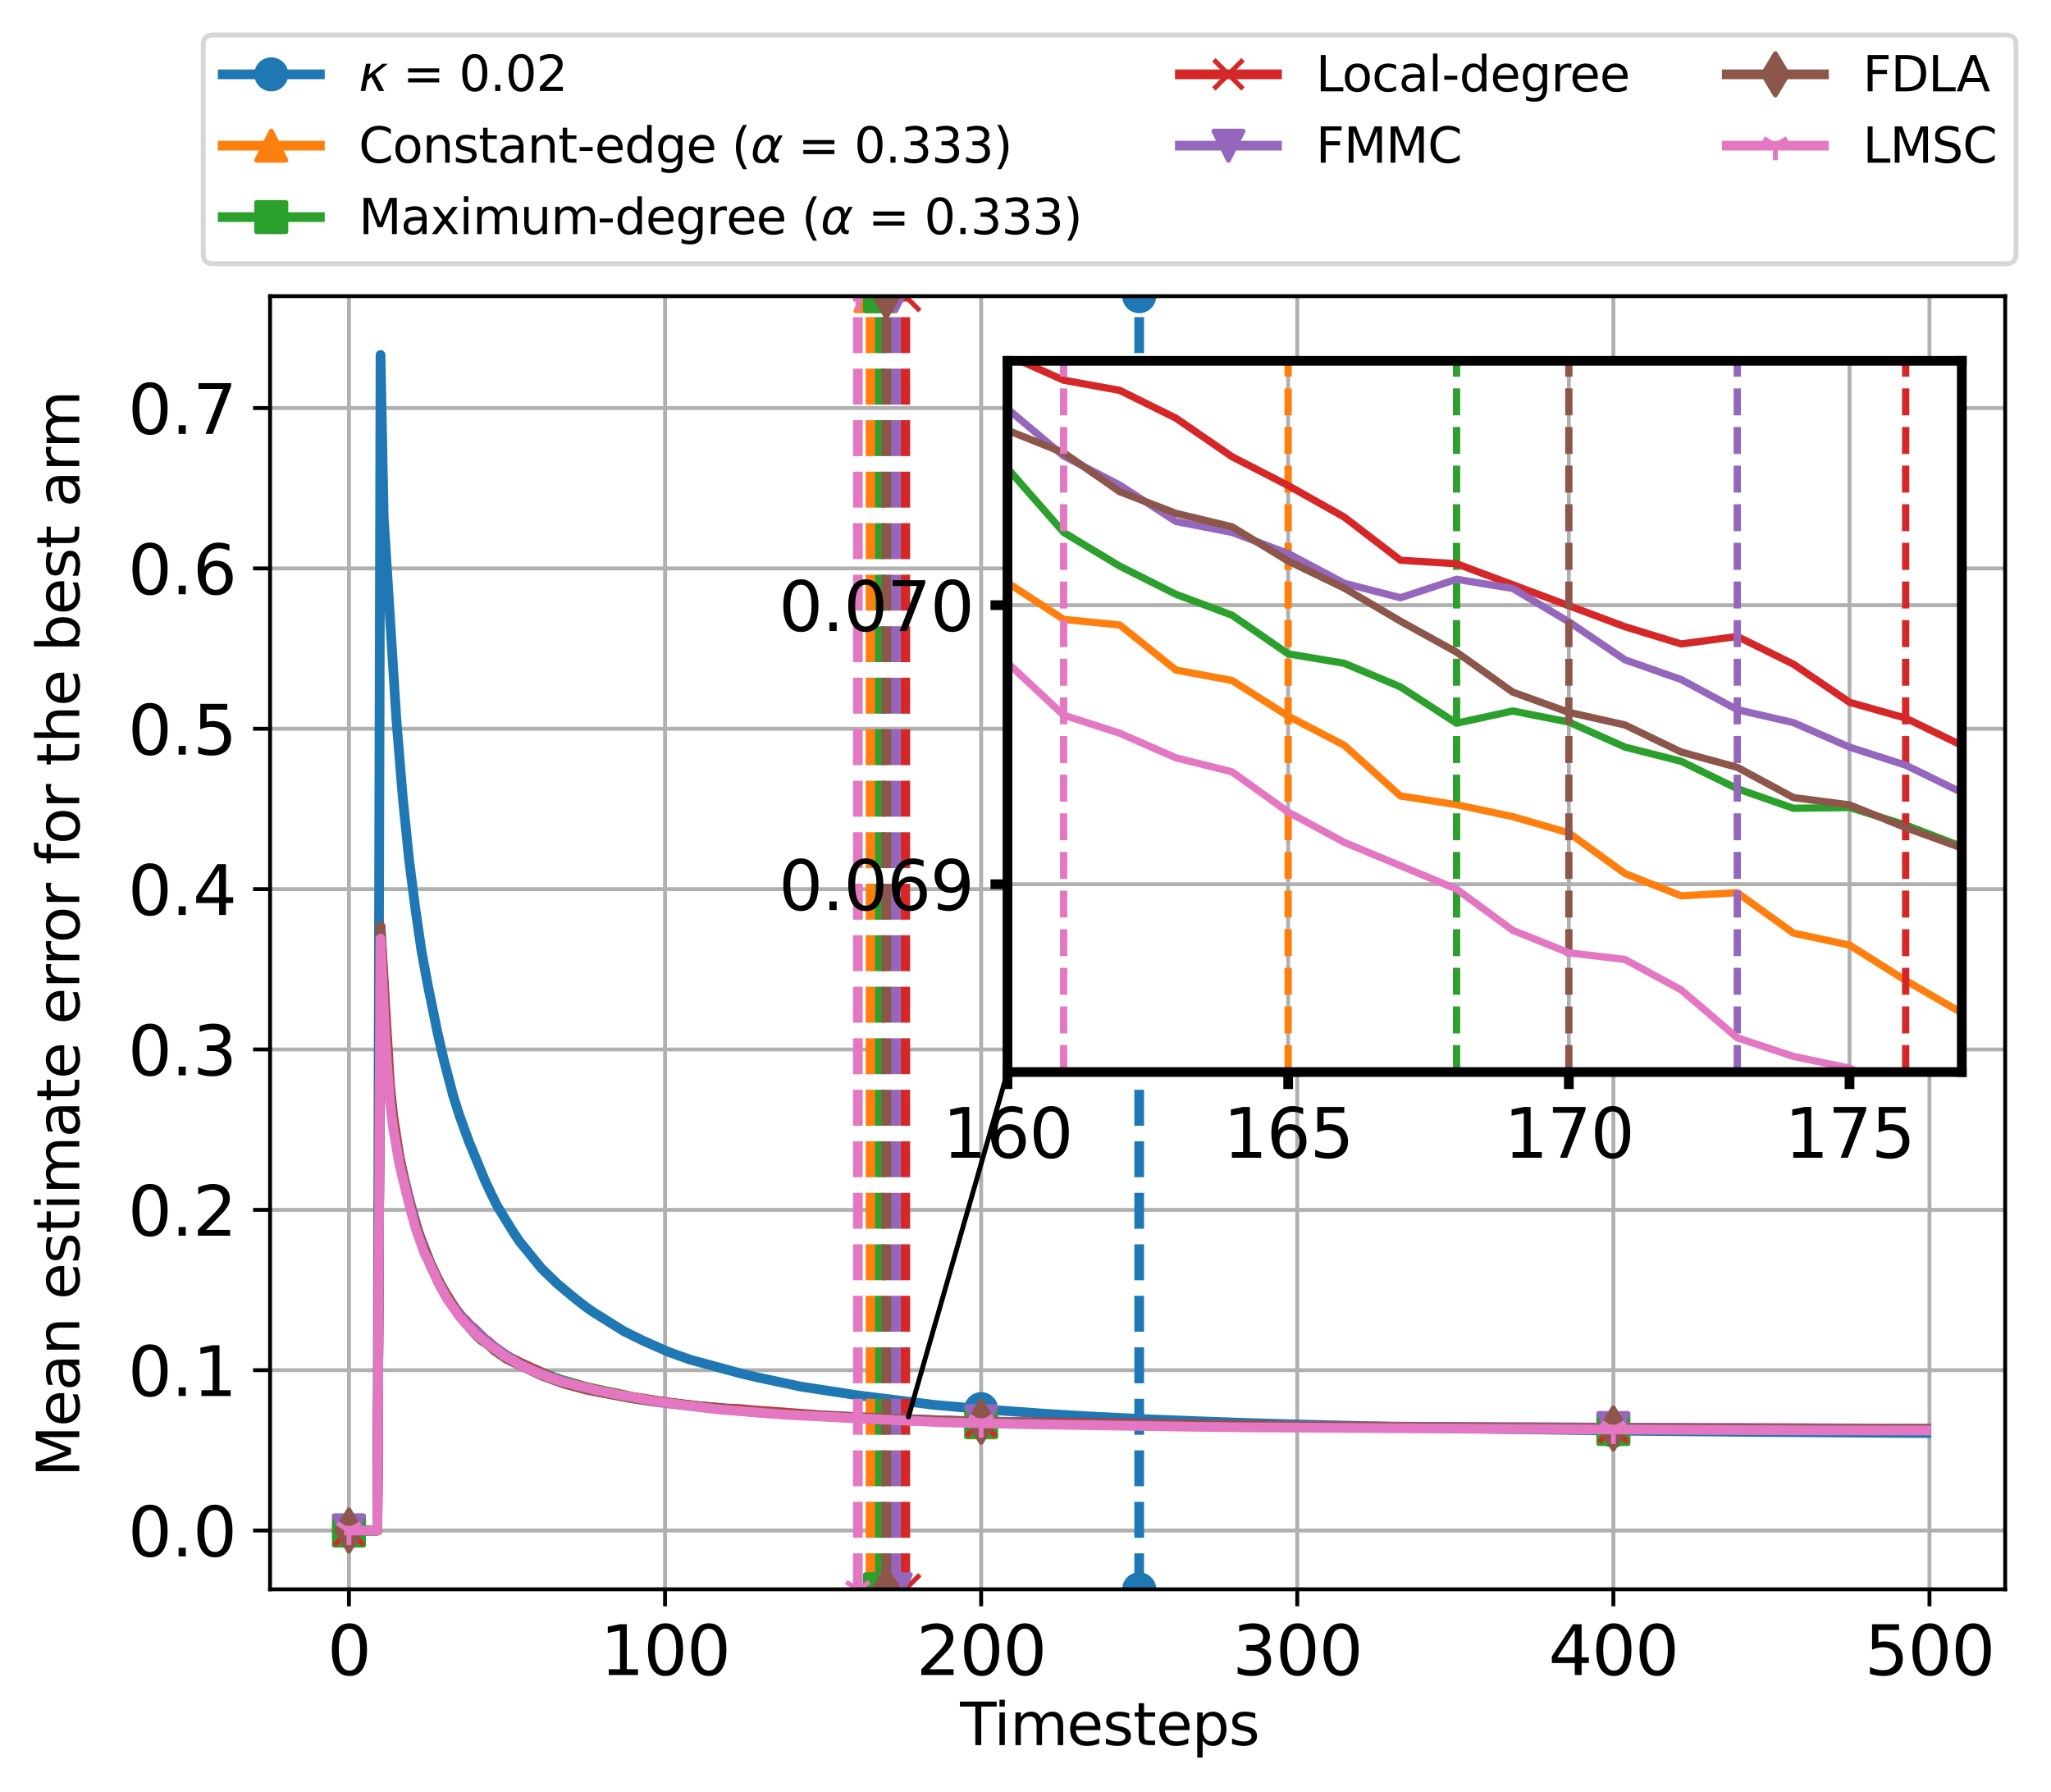 <?xml version="1.0" encoding="utf-8" standalone="no"?>
<!DOCTYPE svg PUBLIC "-//W3C//DTD SVG 1.1//EN"
  "http://www.w3.org/Graphics/SVG/1.1/DTD/svg11.dtd">
<svg xmlns:xlink="http://www.w3.org/1999/xlink" width="422.135pt" height="368.824pt" viewBox="0 0 422.135 368.824" xmlns="http://www.w3.org/2000/svg" version="1.1">
 <defs>
  <style type="text/css">*{stroke-linejoin: round; stroke-linecap: butt}</style>
 </defs>
 <g id="figure_1">
  <g id="patch_1">
   <path d="M 0 368.824 
L 422.135 368.824 
L 422.135 0 
L 0 0 
z
" style="fill: #ffffff"/>
  </g>
  <g id="axes_1">
   <g id="patch_2">
    <path d="M 55.584 327.064 
L 412.704 327.064 
L 412.704 60.952 
L 55.584 60.952 
z
" style="fill: #ffffff"/>
   </g>
   <g id="PolyCollection_1">
    <path d="M 175.914 291.58 
L 175.914 292.421 
L 186.975 292.421 
L 186.975 291.58 
L 186.975 291.58 
L 175.914 291.58 
z
" clip-path="url(#pc3f344d276)" style="fill-opacity: 0.2"/>
   </g>
   <g id="matplotlib.axis_1">
    <g id="xtick_1">
     <g id="line2d_1">
      <path d="M 71.817 327.064 
L 71.817 60.952 
" clip-path="url(#pc3f344d276)" style="fill: none; stroke: #b0b0b0; stroke-width: 0.8; stroke-linecap: square"/>
     </g>
     <g id="line2d_2">
      <defs>
       <path id="mb275a88c4f" d="M 0 0 
L 0 3.5 
" style="stroke: #000000; stroke-width: 0.8"/>
      </defs>
      <g>
       <use xlink:href="#mb275a88c4f" x="71.817" y="327.064" style="stroke: #000000; stroke-width: 0.8"/>
      </g>
     </g>
     <g id="text_1">
      <!-- 0 -->
      <g transform="translate(67.363 344.702) scale(0.14 -0.14)">
       <defs>
        <path id="DejaVuSans-30" d="M 2034 4250 
Q 1547 4250 1301 3770 
Q 1056 3291 1056 2328 
Q 1056 1369 1301 889 
Q 1547 409 2034 409 
Q 2525 409 2770 889 
Q 3016 1369 3016 2328 
Q 3016 3291 2770 3770 
Q 2525 4250 2034 4250 
z
M 2034 4750 
Q 2819 4750 3233 4129 
Q 3647 3509 3647 2328 
Q 3647 1150 3233 529 
Q 2819 -91 2034 -91 
Q 1250 -91 836 529 
Q 422 1150 422 2328 
Q 422 3509 836 4129 
Q 1250 4750 2034 4750 
z
" transform="scale(0.016)"/>
       </defs>
       <use xlink:href="#DejaVuSans-30"/>
      </g>
     </g>
    </g>
    <g id="xtick_2">
     <g id="line2d_3">
      <path d="M 136.878 327.064 
L 136.878 60.952 
" clip-path="url(#pc3f344d276)" style="fill: none; stroke: #b0b0b0; stroke-width: 0.8; stroke-linecap: square"/>
     </g>
     <g id="line2d_4">
      <g>
       <use xlink:href="#mb275a88c4f" x="136.878" y="327.064" style="stroke: #000000; stroke-width: 0.8"/>
      </g>
     </g>
     <g id="text_2">
      <!-- 100 -->
      <g transform="translate(123.517 344.702) scale(0.14 -0.14)">
       <defs>
        <path id="DejaVuSans-31" d="M 794 531 
L 1825 531 
L 1825 4091 
L 703 3866 
L 703 4441 
L 1819 4666 
L 2450 4666 
L 2450 531 
L 3481 531 
L 3481 0 
L 794 0 
L 794 531 
z
" transform="scale(0.016)"/>
       </defs>
       <use xlink:href="#DejaVuSans-31"/>
       <use xlink:href="#DejaVuSans-30" x="63.623"/>
       <use xlink:href="#DejaVuSans-30" x="127.246"/>
      </g>
     </g>
    </g>
    <g id="xtick_3">
     <g id="line2d_5">
      <path d="M 201.939 327.064 
L 201.939 60.952 
" clip-path="url(#pc3f344d276)" style="fill: none; stroke: #b0b0b0; stroke-width: 0.8; stroke-linecap: square"/>
     </g>
     <g id="line2d_6">
      <g>
       <use xlink:href="#mb275a88c4f" x="201.939" y="327.064" style="stroke: #000000; stroke-width: 0.8"/>
      </g>
     </g>
     <g id="text_3">
      <!-- 200 -->
      <g transform="translate(188.578 344.702) scale(0.14 -0.14)">
       <defs>
        <path id="DejaVuSans-32" d="M 1228 531 
L 3431 531 
L 3431 0 
L 469 0 
L 469 531 
Q 828 903 1448 1529 
Q 2069 2156 2228 2338 
Q 2531 2678 2651 2914 
Q 2772 3150 2772 3378 
Q 2772 3750 2511 3984 
Q 2250 4219 1831 4219 
Q 1534 4219 1204 4116 
Q 875 4013 500 3803 
L 500 4441 
Q 881 4594 1212 4672 
Q 1544 4750 1819 4750 
Q 2544 4750 2975 4387 
Q 3406 4025 3406 3419 
Q 3406 3131 3298 2873 
Q 3191 2616 2906 2266 
Q 2828 2175 2409 1742 
Q 1991 1309 1228 531 
z
" transform="scale(0.016)"/>
       </defs>
       <use xlink:href="#DejaVuSans-32"/>
       <use xlink:href="#DejaVuSans-30" x="63.623"/>
       <use xlink:href="#DejaVuSans-30" x="127.246"/>
      </g>
     </g>
    </g>
    <g id="xtick_4">
     <g id="line2d_7">
      <path d="M 267 327.064 
L 267 60.952 
" clip-path="url(#pc3f344d276)" style="fill: none; stroke: #b0b0b0; stroke-width: 0.8; stroke-linecap: square"/>
     </g>
     <g id="line2d_8">
      <g>
       <use xlink:href="#mb275a88c4f" x="267" y="327.064" style="stroke: #000000; stroke-width: 0.8"/>
      </g>
     </g>
     <g id="text_4">
      <!-- 300 -->
      <g transform="translate(253.639 344.702) scale(0.14 -0.14)">
       <defs>
        <path id="DejaVuSans-33" d="M 2597 2516 
Q 3050 2419 3304 2112 
Q 3559 1806 3559 1356 
Q 3559 666 3084 287 
Q 2609 -91 1734 -91 
Q 1441 -91 1130 -33 
Q 819 25 488 141 
L 488 750 
Q 750 597 1062 519 
Q 1375 441 1716 441 
Q 2309 441 2620 675 
Q 2931 909 2931 1356 
Q 2931 1769 2642 2001 
Q 2353 2234 1838 2234 
L 1294 2234 
L 1294 2753 
L 1863 2753 
Q 2328 2753 2575 2939 
Q 2822 3125 2822 3475 
Q 2822 3834 2567 4026 
Q 2313 4219 1838 4219 
Q 1578 4219 1281 4162 
Q 984 4106 628 3988 
L 628 4550 
Q 988 4650 1302 4700 
Q 1616 4750 1894 4750 
Q 2613 4750 3031 4423 
Q 3450 4097 3450 3541 
Q 3450 3153 3228 2886 
Q 3006 2619 2597 2516 
z
" transform="scale(0.016)"/>
       </defs>
       <use xlink:href="#DejaVuSans-33"/>
       <use xlink:href="#DejaVuSans-30" x="63.623"/>
       <use xlink:href="#DejaVuSans-30" x="127.246"/>
      </g>
     </g>
    </g>
    <g id="xtick_5">
     <g id="line2d_9">
      <path d="M 332.061 327.064 
L 332.061 60.952 
" clip-path="url(#pc3f344d276)" style="fill: none; stroke: #b0b0b0; stroke-width: 0.8; stroke-linecap: square"/>
     </g>
     <g id="line2d_10">
      <g>
       <use xlink:href="#mb275a88c4f" x="332.061" y="327.064" style="stroke: #000000; stroke-width: 0.8"/>
      </g>
     </g>
     <g id="text_5">
      <!-- 400 -->
      <g transform="translate(318.7 344.702) scale(0.14 -0.14)">
       <defs>
        <path id="DejaVuSans-34" d="M 2419 4116 
L 825 1625 
L 2419 1625 
L 2419 4116 
z
M 2253 4666 
L 3047 4666 
L 3047 1625 
L 3713 1625 
L 3713 1100 
L 3047 1100 
L 3047 0 
L 2419 0 
L 2419 1100 
L 313 1100 
L 313 1709 
L 2253 4666 
z
" transform="scale(0.016)"/>
       </defs>
       <use xlink:href="#DejaVuSans-34"/>
       <use xlink:href="#DejaVuSans-30" x="63.623"/>
       <use xlink:href="#DejaVuSans-30" x="127.246"/>
      </g>
     </g>
    </g>
    <g id="xtick_6">
     <g id="line2d_11">
      <path d="M 397.122 327.064 
L 397.122 60.952 
" clip-path="url(#pc3f344d276)" style="fill: none; stroke: #b0b0b0; stroke-width: 0.8; stroke-linecap: square"/>
     </g>
     <g id="line2d_12">
      <g>
       <use xlink:href="#mb275a88c4f" x="397.122" y="327.064" style="stroke: #000000; stroke-width: 0.8"/>
      </g>
     </g>
     <g id="text_6">
      <!-- 500 -->
      <g transform="translate(383.761 344.702) scale(0.14 -0.14)">
       <defs>
        <path id="DejaVuSans-35" d="M 691 4666 
L 3169 4666 
L 3169 4134 
L 1269 4134 
L 1269 2991 
Q 1406 3038 1543 3061 
Q 1681 3084 1819 3084 
Q 2600 3084 3056 2656 
Q 3513 2228 3513 1497 
Q 3513 744 3044 326 
Q 2575 -91 1722 -91 
Q 1428 -91 1123 -41 
Q 819 9 494 109 
L 494 744 
Q 775 591 1075 516 
Q 1375 441 1709 441 
Q 2250 441 2565 725 
Q 2881 1009 2881 1497 
Q 2881 1984 2565 2268 
Q 2250 2553 1709 2553 
Q 1456 2553 1204 2497 
Q 953 2441 691 2322 
L 691 4666 
z
" transform="scale(0.016)"/>
       </defs>
       <use xlink:href="#DejaVuSans-35"/>
       <use xlink:href="#DejaVuSans-30" x="63.623"/>
       <use xlink:href="#DejaVuSans-30" x="127.246"/>
      </g>
     </g>
    </g>
   </g>
   <g id="matplotlib.axis_2">
    <g id="ytick_1">
     <g id="line2d_13">
      <path d="M 55.584 314.968 
L 412.704 314.968 
" clip-path="url(#pc3f344d276)" style="fill: none; stroke: #b0b0b0; stroke-width: 0.8; stroke-linecap: square"/>
     </g>
     <g id="line2d_14">
      <defs>
       <path id="m42fd8312d3" d="M 0 0 
L -3.5 0 
" style="stroke: #000000; stroke-width: 0.8"/>
      </defs>
      <g>
       <use xlink:href="#m42fd8312d3" x="55.584" y="314.968" style="stroke: #000000; stroke-width: 0.8"/>
      </g>
     </g>
     <g id="text_7">
      <!-- 0.0 -->
      <g transform="translate(26.32 320.287) scale(0.14 -0.14)">
       <defs>
        <path id="DejaVuSans-2e" d="M 684 794 
L 1344 794 
L 1344 0 
L 684 0 
L 684 794 
z
" transform="scale(0.016)"/>
       </defs>
       <use xlink:href="#DejaVuSans-30"/>
       <use xlink:href="#DejaVuSans-2e" x="63.623"/>
       <use xlink:href="#DejaVuSans-30" x="95.41"/>
      </g>
     </g>
    </g>
    <g id="ytick_2">
     <g id="line2d_15">
      <path d="M 55.584 281.969 
L 412.704 281.969 
" clip-path="url(#pc3f344d276)" style="fill: none; stroke: #b0b0b0; stroke-width: 0.8; stroke-linecap: square"/>
     </g>
     <g id="line2d_16">
      <g>
       <use xlink:href="#m42fd8312d3" x="55.584" y="281.969" style="stroke: #000000; stroke-width: 0.8"/>
      </g>
     </g>
     <g id="text_8">
      <!-- 0.1 -->
      <g transform="translate(26.32 287.288) scale(0.14 -0.14)">
       <use xlink:href="#DejaVuSans-30"/>
       <use xlink:href="#DejaVuSans-2e" x="63.623"/>
       <use xlink:href="#DejaVuSans-31" x="95.41"/>
      </g>
     </g>
    </g>
    <g id="ytick_3">
     <g id="line2d_17">
      <path d="M 55.584 248.97 
L 412.704 248.97 
" clip-path="url(#pc3f344d276)" style="fill: none; stroke: #b0b0b0; stroke-width: 0.8; stroke-linecap: square"/>
     </g>
     <g id="line2d_18">
      <g>
       <use xlink:href="#m42fd8312d3" x="55.584" y="248.97" style="stroke: #000000; stroke-width: 0.8"/>
      </g>
     </g>
     <g id="text_9">
      <!-- 0.2 -->
      <g transform="translate(26.32 254.289) scale(0.14 -0.14)">
       <use xlink:href="#DejaVuSans-30"/>
       <use xlink:href="#DejaVuSans-2e" x="63.623"/>
       <use xlink:href="#DejaVuSans-32" x="95.41"/>
      </g>
     </g>
    </g>
    <g id="ytick_4">
     <g id="line2d_19">
      <path d="M 55.584 215.971 
L 412.704 215.971 
" clip-path="url(#pc3f344d276)" style="fill: none; stroke: #b0b0b0; stroke-width: 0.8; stroke-linecap: square"/>
     </g>
     <g id="line2d_20">
      <g>
       <use xlink:href="#m42fd8312d3" x="55.584" y="215.971" style="stroke: #000000; stroke-width: 0.8"/>
      </g>
     </g>
     <g id="text_10">
      <!-- 0.3 -->
      <g transform="translate(26.32 221.29) scale(0.14 -0.14)">
       <use xlink:href="#DejaVuSans-30"/>
       <use xlink:href="#DejaVuSans-2e" x="63.623"/>
       <use xlink:href="#DejaVuSans-33" x="95.41"/>
      </g>
     </g>
    </g>
    <g id="ytick_5">
     <g id="line2d_21">
      <path d="M 55.584 182.973 
L 412.704 182.973 
" clip-path="url(#pc3f344d276)" style="fill: none; stroke: #b0b0b0; stroke-width: 0.8; stroke-linecap: square"/>
     </g>
     <g id="line2d_22">
      <g>
       <use xlink:href="#m42fd8312d3" x="55.584" y="182.973" style="stroke: #000000; stroke-width: 0.8"/>
      </g>
     </g>
     <g id="text_11">
      <!-- 0.4 -->
      <g transform="translate(26.32 188.292) scale(0.14 -0.14)">
       <use xlink:href="#DejaVuSans-30"/>
       <use xlink:href="#DejaVuSans-2e" x="63.623"/>
       <use xlink:href="#DejaVuSans-34" x="95.41"/>
      </g>
     </g>
    </g>
    <g id="ytick_6">
     <g id="line2d_23">
      <path d="M 55.584 149.974 
L 412.704 149.974 
" clip-path="url(#pc3f344d276)" style="fill: none; stroke: #b0b0b0; stroke-width: 0.8; stroke-linecap: square"/>
     </g>
     <g id="line2d_24">
      <g>
       <use xlink:href="#m42fd8312d3" x="55.584" y="149.974" style="stroke: #000000; stroke-width: 0.8"/>
      </g>
     </g>
     <g id="text_12">
      <!-- 0.5 -->
      <g transform="translate(26.32 155.293) scale(0.14 -0.14)">
       <use xlink:href="#DejaVuSans-30"/>
       <use xlink:href="#DejaVuSans-2e" x="63.623"/>
       <use xlink:href="#DejaVuSans-35" x="95.41"/>
      </g>
     </g>
    </g>
    <g id="ytick_7">
     <g id="line2d_25">
      <path d="M 55.584 116.975 
L 412.704 116.975 
" clip-path="url(#pc3f344d276)" style="fill: none; stroke: #b0b0b0; stroke-width: 0.8; stroke-linecap: square"/>
     </g>
     <g id="line2d_26">
      <g>
       <use xlink:href="#m42fd8312d3" x="55.584" y="116.975" style="stroke: #000000; stroke-width: 0.8"/>
      </g>
     </g>
     <g id="text_13">
      <!-- 0.6 -->
      <g transform="translate(26.32 122.294) scale(0.14 -0.14)">
       <defs>
        <path id="DejaVuSans-36" d="M 2113 2584 
Q 1688 2584 1439 2293 
Q 1191 2003 1191 1497 
Q 1191 994 1439 701 
Q 1688 409 2113 409 
Q 2538 409 2786 701 
Q 3034 994 3034 1497 
Q 3034 2003 2786 2293 
Q 2538 2584 2113 2584 
z
M 3366 4563 
L 3366 3988 
Q 3128 4100 2886 4159 
Q 2644 4219 2406 4219 
Q 1781 4219 1451 3797 
Q 1122 3375 1075 2522 
Q 1259 2794 1537 2939 
Q 1816 3084 2150 3084 
Q 2853 3084 3261 2657 
Q 3669 2231 3669 1497 
Q 3669 778 3244 343 
Q 2819 -91 2113 -91 
Q 1303 -91 875 529 
Q 447 1150 447 2328 
Q 447 3434 972 4092 
Q 1497 4750 2381 4750 
Q 2619 4750 2861 4703 
Q 3103 4656 3366 4563 
z
" transform="scale(0.016)"/>
       </defs>
       <use xlink:href="#DejaVuSans-30"/>
       <use xlink:href="#DejaVuSans-2e" x="63.623"/>
       <use xlink:href="#DejaVuSans-36" x="95.41"/>
      </g>
     </g>
    </g>
    <g id="ytick_8">
     <g id="line2d_27">
      <path d="M 55.584 83.976 
L 412.704 83.976 
" clip-path="url(#pc3f344d276)" style="fill: none; stroke: #b0b0b0; stroke-width: 0.8; stroke-linecap: square"/>
     </g>
     <g id="line2d_28">
      <g>
       <use xlink:href="#m42fd8312d3" x="55.584" y="83.976" style="stroke: #000000; stroke-width: 0.8"/>
      </g>
     </g>
     <g id="text_14">
      <!-- 0.7 -->
      <g transform="translate(26.32 89.295) scale(0.14 -0.14)">
       <defs>
        <path id="DejaVuSans-37" d="M 525 4666 
L 3525 4666 
L 3525 4397 
L 1831 0 
L 1172 0 
L 2766 4134 
L 525 4134 
L 525 4666 
z
" transform="scale(0.016)"/>
       </defs>
       <use xlink:href="#DejaVuSans-30"/>
       <use xlink:href="#DejaVuSans-2e" x="63.623"/>
       <use xlink:href="#DejaVuSans-37" x="95.41"/>
      </g>
     </g>
    </g>
   </g>
   <g id="line2d_29">
    <path d="M 71.817 314.968 
L 77.672 314.968 
L 78.323 73.048 
L 78.973 106.482 
L 81.576 147.963 
L 82.877 163.936 
L 84.178 176.777 
L 85.48 186.958 
L 86.781 195.855 
L 88.082 202.885 
L 90.034 212.451 
L 91.335 218.085 
L 93.287 225.539 
L 94.588 229.637 
L 96.54 235.006 
L 99.793 242.888 
L 101.094 245.687 
L 102.395 248.279 
L 105.648 253.554 
L 106.95 255.503 
L 111.504 261.093 
L 114.757 264.225 
L 118.01 266.942 
L 119.311 267.965 
L 120.613 268.982 
L 121.914 269.899 
L 128.42 273.963 
L 132.323 275.889 
L 137.528 278.194 
L 139.48 278.897 
L 142.083 279.816 
L 152.492 282.655 
L 155.745 283.417 
L 164.854 285.357 
L 176.565 287.149 
L 192.18 289.103 
L 203.24 290.078 
L 214.951 290.93 
L 224.06 291.483 
L 237.072 292.109 
L 242.277 292.306 
L 254.638 292.774 
L 266.349 293.125 
L 294.976 293.826 
L 304.735 294.002 
L 332.061 294.403 
L 360.037 294.674 
L 374.351 294.764 
L 393.869 294.903 
L 396.471 294.911 
L 396.471 294.911 
" clip-path="url(#pc3f344d276)" style="fill: none; stroke: #1f77b4; stroke-width: 2; stroke-linecap: square"/>
    <defs>
     <path id="m2ff3799c3b" d="M 0 3 
C 0.796 3 1.559 2.684 2.121 2.121 
C 2.684 1.559 3 0.796 3 0 
C 3 -0.796 2.684 -1.559 2.121 -2.121 
C 1.559 -2.684 0.796 -3 0 -3 
C -0.796 -3 -1.559 -2.684 -2.121 -2.121 
C -2.684 -1.559 -3 -0.796 -3 0 
C -3 0.796 -2.684 1.559 -2.121 2.121 
C -1.559 2.684 -0.796 3 0 3 
z
" style="stroke: #1f77b4"/>
    </defs>
    <g clip-path="url(#pc3f344d276)">
     <use xlink:href="#m2ff3799c3b" x="71.817" y="314.968" style="fill: #1f77b4; stroke: #1f77b4"/>
     <use xlink:href="#m2ff3799c3b" x="201.939" y="289.99" style="fill: #1f77b4; stroke: #1f77b4"/>
     <use xlink:href="#m2ff3799c3b" x="332.061" y="294.403" style="fill: #1f77b4; stroke: #1f77b4"/>
    </g>
   </g>
   <g id="line2d_30">
    <path d="M 234.469 327.064 
L 234.469 60.952 
" clip-path="url(#pc3f344d276)" style="fill: none; stroke-dasharray: 7.4,3.2; stroke-dashoffset: 0; stroke: #1f77b4; stroke-width: 2"/>
    <g clip-path="url(#pc3f344d276)">
     <use xlink:href="#m2ff3799c3b" x="234.469" y="327.064" style="fill: #1f77b4; stroke: #1f77b4"/>
     <use xlink:href="#m2ff3799c3b" x="234.469" y="60.952" style="fill: #1f77b4; stroke: #1f77b4"/>
    </g>
   </g>
   <g id="line2d_31">
    <path d="M 71.817 314.968 
L 77.672 314.968 
L 78.323 192.691 
L 79.624 216.603 
L 80.275 225.352 
L 80.925 231.285 
L 81.576 235.497 
L 82.877 242.137 
L 83.528 244.929 
L 86.13 253.875 
L 88.082 258.976 
L 90.034 263.482 
L 91.335 265.881 
L 92.636 267.981 
L 93.937 269.729 
L 95.239 271.65 
L 96.54 273.104 
L 97.191 273.796 
L 98.492 274.851 
L 101.745 277.884 
L 104.347 279.49 
L 109.552 282.006 
L 114.106 283.865 
L 116.709 284.558 
L 119.962 285.306 
L 122.564 285.873 
L 128.42 287.035 
L 130.372 287.522 
L 135.577 288.368 
L 137.528 288.659 
L 141.432 289.147 
L 143.384 289.401 
L 147.288 289.785 
L 169.408 291.493 
L 172.011 291.638 
L 179.167 292 
L 188.276 292.385 
L 212.999 292.945 
L 218.204 293.036 
L 270.903 293.613 
L 335.965 293.964 
L 391.266 294.165 
L 396.471 294.193 
L 396.471 294.193 
" clip-path="url(#pc3f344d276)" style="fill: none; stroke: #ff7f0e; stroke-width: 2; stroke-linecap: square"/>
    <defs>
     <path id="mfdaf2497cb" d="M 0 -3 
L -3 3 
L 3 3 
z
" style="stroke: #ff7f0e; stroke-linejoin: miter"/>
    </defs>
    <g clip-path="url(#pc3f344d276)">
     <use xlink:href="#mfdaf2497cb" x="71.817" y="314.968" style="fill: #ff7f0e; stroke: #ff7f0e; stroke-linejoin: miter"/>
     <use xlink:href="#mfdaf2497cb" x="201.939" y="292.717" style="fill: #ff7f0e; stroke: #ff7f0e; stroke-linejoin: miter"/>
     <use xlink:href="#mfdaf2497cb" x="332.061" y="293.952" style="fill: #ff7f0e; stroke: #ff7f0e; stroke-linejoin: miter"/>
    </g>
   </g>
   <g id="line2d_32">
    <path d="M 179.167 327.064 
L 179.167 60.952 
" clip-path="url(#pc3f344d276)" style="fill: none; stroke-dasharray: 7.4,3.2; stroke-dashoffset: 0; stroke: #ff7f0e; stroke-width: 2"/>
    <g clip-path="url(#pc3f344d276)">
     <use xlink:href="#mfdaf2497cb" x="179.167" y="327.064" style="fill: #ff7f0e; stroke: #ff7f0e; stroke-linejoin: miter"/>
     <use xlink:href="#mfdaf2497cb" x="179.167" y="60.952" style="fill: #ff7f0e; stroke: #ff7f0e; stroke-linejoin: miter"/>
    </g>
   </g>
   <g id="line2d_33">
    <path d="M 71.817 314.968 
L 77.672 314.968 
L 78.323 193.506 
L 79.624 217.117 
L 80.275 225.844 
L 80.925 231.028 
L 81.576 235.044 
L 83.528 244.867 
L 85.48 251.635 
L 87.431 257.568 
L 88.733 260.73 
L 90.684 264.859 
L 91.986 267.06 
L 94.588 270.603 
L 95.239 271.485 
L 99.142 275.354 
L 100.444 276.393 
L 102.395 277.641 
L 103.046 278.218 
L 104.998 279.354 
L 106.299 280.012 
L 107.6 280.752 
L 112.805 282.937 
L 113.456 283.128 
L 114.106 283.474 
L 114.757 283.63 
L 115.408 283.911 
L 117.359 284.439 
L 120.613 285.416 
L 129.721 287.415 
L 135.577 288.337 
L 137.528 288.639 
L 148.589 289.956 
L 151.191 290.183 
L 154.444 290.46 
L 159.649 290.801 
L 162.252 291.022 
L 181.119 292.008 
L 183.722 292.053 
L 190.878 292.303 
L 197.385 292.439 
L 201.288 292.591 
L 214.951 292.845 
L 253.337 293.464 
L 332.711 294.069 
L 374.351 294.232 
L 384.11 294.253 
L 396.471 294.296 
L 396.471 294.296 
" clip-path="url(#pc3f344d276)" style="fill: none; stroke: #2ca02c; stroke-width: 2; stroke-linecap: square"/>
    <defs>
     <path id="mb88c4896a5" d="M -3 3 
L 3 3 
L 3 -3 
L -3 -3 
z
" style="stroke: #2ca02c; stroke-linejoin: miter"/>
    </defs>
    <g clip-path="url(#pc3f344d276)">
     <use xlink:href="#mb88c4896a5" x="71.817" y="314.968" style="fill: #2ca02c; stroke: #2ca02c; stroke-linejoin: miter"/>
     <use xlink:href="#mb88c4896a5" x="201.939" y="292.609" style="fill: #2ca02c; stroke: #2ca02c; stroke-linejoin: miter"/>
     <use xlink:href="#mb88c4896a5" x="332.061" y="294.077" style="fill: #2ca02c; stroke: #2ca02c; stroke-linejoin: miter"/>
    </g>
   </g>
   <g id="line2d_34">
    <path d="M 181.119 327.064 
L 181.119 60.952 
" clip-path="url(#pc3f344d276)" style="fill: none; stroke-dasharray: 7.4,3.2; stroke-dashoffset: 0; stroke: #2ca02c; stroke-width: 2"/>
    <g clip-path="url(#pc3f344d276)">
     <use xlink:href="#mb88c4896a5" x="181.119" y="327.064" style="fill: #2ca02c; stroke: #2ca02c; stroke-linejoin: miter"/>
     <use xlink:href="#mb88c4896a5" x="181.119" y="60.952" style="fill: #2ca02c; stroke: #2ca02c; stroke-linejoin: miter"/>
    </g>
   </g>
   <g id="line2d_35">
    <path d="M 71.817 314.968 
L 77.672 314.968 
L 78.323 190.671 
L 80.275 223.499 
L 80.925 229.66 
L 82.226 238.09 
L 84.178 246.781 
L 85.48 251.754 
L 87.431 257.709 
L 90.684 264.397 
L 93.937 269.595 
L 95.239 271.194 
L 95.889 271.683 
L 96.54 272.459 
L 97.841 273.603 
L 99.793 275.544 
L 100.444 276.002 
L 101.745 277.149 
L 104.998 279.434 
L 114.757 283.99 
L 117.359 284.685 
L 125.167 286.659 
L 127.119 287.025 
L 135.577 288.357 
L 138.83 288.775 
L 144.034 289.403 
L 149.89 289.868 
L 152.492 289.975 
L 155.095 290.231 
L 168.758 291.215 
L 174.613 291.53 
L 180.469 291.816 
L 185.023 291.939 
L 189.577 292.148 
L 193.481 292.3 
L 198.035 292.473 
L 270.903 293.504 
L 284.566 293.566 
L 295.627 293.64 
L 308.639 293.71 
L 336.615 293.805 
L 345.724 293.851 
L 368.495 293.899 
L 394.519 293.995 
L 396.471 294.004 
L 396.471 294.004 
" clip-path="url(#pc3f344d276)" style="fill: none; stroke: #d62728; stroke-width: 2; stroke-linecap: square"/>
    <defs>
     <path id="mc97331bc77" d="M -3 3 
L 3 -3 
M -3 -3 
L 3 3 
" style="stroke: #d62728"/>
    </defs>
    <g clip-path="url(#pc3f344d276)">
     <use xlink:href="#mc97331bc77" x="71.817" y="314.968" style="fill: #d62728; stroke: #d62728"/>
     <use xlink:href="#mc97331bc77" x="201.939" y="292.554" style="fill: #d62728; stroke: #d62728"/>
     <use xlink:href="#mc97331bc77" x="332.061" y="293.795" style="fill: #d62728; stroke: #d62728"/>
    </g>
   </g>
   <g id="line2d_36">
    <path d="M 186.324 327.064 
L 186.324 60.952 
" clip-path="url(#pc3f344d276)" style="fill: none; stroke-dasharray: 7.4,3.2; stroke-dashoffset: 0; stroke: #d62728; stroke-width: 2"/>
    <g clip-path="url(#pc3f344d276)">
     <use xlink:href="#mc97331bc77" x="186.324" y="327.064" style="fill: #d62728; stroke: #d62728"/>
     <use xlink:href="#mc97331bc77" x="186.324" y="60.952" style="fill: #d62728; stroke: #d62728"/>
    </g>
   </g>
   <g id="line2d_37">
    <path d="M 71.817 314.968 
L 77.672 314.968 
L 78.323 193.128 
L 79.624 217.054 
L 80.275 225.374 
L 80.925 230.958 
L 81.576 235.38 
L 82.877 241.434 
L 84.829 248.863 
L 86.13 253.461 
L 88.733 260.36 
L 90.684 264.573 
L 92.636 267.758 
L 94.588 270.335 
L 95.889 271.867 
L 98.492 274.341 
L 99.793 275.631 
L 101.094 276.69 
L 104.347 279.086 
L 106.299 280.288 
L 109.552 281.875 
L 112.155 282.927 
L 113.456 283.389 
L 114.757 283.794 
L 116.058 284.265 
L 118.01 284.894 
L 121.914 286.12 
L 129.07 287.513 
L 130.372 287.778 
L 133.625 288.323 
L 136.227 288.657 
L 140.131 289.116 
L 146.637 289.865 
L 157.697 290.821 
L 171.36 291.455 
L 174.613 291.577 
L 177.866 291.77 
L 185.023 292.008 
L 194.782 292.332 
L 203.24 292.518 
L 215.602 292.895 
L 221.457 292.987 
L 225.361 293.065 
L 233.168 293.156 
L 246.18 293.311 
L 252.686 293.396 
L 277.41 293.578 
L 281.313 293.612 
L 390.616 294.02 
L 396.471 294.028 
L 396.471 294.028 
" clip-path="url(#pc3f344d276)" style="fill: none; stroke: #9467bd; stroke-width: 2; stroke-linecap: square"/>
    <defs>
     <path id="ma3cc087cd1" d="M -0 3 
L 3 -3 
L -3 -3 
z
" style="stroke: #9467bd; stroke-linejoin: miter"/>
    </defs>
    <g clip-path="url(#pc3f344d276)">
     <use xlink:href="#ma3cc087cd1" x="71.817" y="314.968" style="fill: #9467bd; stroke: #9467bd; stroke-linejoin: miter"/>
     <use xlink:href="#ma3cc087cd1" x="201.939" y="292.477" style="fill: #9467bd; stroke: #9467bd; stroke-linejoin: miter"/>
     <use xlink:href="#ma3cc087cd1" x="332.061" y="293.869" style="fill: #9467bd; stroke: #9467bd; stroke-linejoin: miter"/>
    </g>
   </g>
   <g id="line2d_38">
    <path d="M 184.372 327.064 
L 184.372 60.952 
" clip-path="url(#pc3f344d276)" style="fill: none; stroke-dasharray: 7.4,3.2; stroke-dashoffset: 0; stroke: #9467bd; stroke-width: 2"/>
    <g clip-path="url(#pc3f344d276)">
     <use xlink:href="#ma3cc087cd1" x="184.372" y="327.064" style="fill: #9467bd; stroke: #9467bd; stroke-linejoin: miter"/>
     <use xlink:href="#ma3cc087cd1" x="184.372" y="60.952" style="fill: #9467bd; stroke: #9467bd; stroke-linejoin: miter"/>
    </g>
   </g>
   <g id="line2d_39">
    <path d="M 71.817 314.968 
L 77.672 314.968 
L 78.323 190.68 
L 79.624 215.683 
L 80.275 224.123 
L 80.925 230.558 
L 82.226 238.391 
L 82.877 241.918 
L 84.178 247.113 
L 85.48 251.812 
L 86.781 255.514 
L 88.733 260.257 
L 90.034 262.955 
L 91.335 265.463 
L 92.636 267.726 
L 93.937 269.719 
L 95.239 271.541 
L 97.841 274.634 
L 99.142 275.839 
L 100.444 276.705 
L 101.745 277.89 
L 104.347 279.714 
L 111.504 283.084 
L 116.058 284.748 
L 120.613 285.973 
L 122.564 286.364 
L 129.721 287.713 
L 134.275 288.328 
L 136.878 288.625 
L 139.48 288.927 
L 143.384 289.34 
L 147.288 289.673 
L 151.191 290.089 
L 155.745 290.471 
L 163.553 291.015 
L 168.107 291.309 
L 173.312 291.553 
L 194.782 292.411 
L 215.602 292.895 
L 224.06 293.017 
L 270.903 293.601 
L 298.229 293.791 
L 311.892 293.865 
L 320.35 293.906 
L 352.23 294.062 
L 391.917 294.153 
L 396.471 294.174 
L 396.471 294.174 
" clip-path="url(#pc3f344d276)" style="fill: none; stroke: #8c564b; stroke-width: 2; stroke-linecap: square"/>
    <defs>
     <path id="mb40f64d25c" d="M -0 4.243 
L 2.546 0 
L 0 -4.243 
L -2.546 -0 
z
" style="stroke: #8c564b; stroke-linejoin: miter"/>
    </defs>
    <g clip-path="url(#pc3f344d276)">
     <use xlink:href="#mb40f64d25c" x="71.817" y="314.968" style="fill: #8c564b; stroke: #8c564b; stroke-linejoin: miter"/>
     <use xlink:href="#mb40f64d25c" x="201.939" y="292.581" style="fill: #8c564b; stroke: #8c564b; stroke-linejoin: miter"/>
     <use xlink:href="#mb40f64d25c" x="332.061" y="293.969" style="fill: #8c564b; stroke: #8c564b; stroke-linejoin: miter"/>
    </g>
   </g>
   <g id="line2d_40">
    <path d="M 182.42 327.064 
L 182.42 60.952 
" clip-path="url(#pc3f344d276)" style="fill: none; stroke-dasharray: 7.4,3.2; stroke-dashoffset: 0; stroke: #8c564b; stroke-width: 2"/>
    <g clip-path="url(#pc3f344d276)">
     <use xlink:href="#mb40f64d25c" x="182.42" y="327.064" style="fill: #8c564b; stroke: #8c564b; stroke-linejoin: miter"/>
     <use xlink:href="#mb40f64d25c" x="182.42" y="60.952" style="fill: #8c564b; stroke: #8c564b; stroke-linejoin: miter"/>
    </g>
   </g>
   <g id="line2d_41">
    <path d="M 71.817 314.968 
L 77.672 314.968 
L 78.323 193.14 
L 78.973 207.406 
L 79.624 218.476 
L 80.275 227.046 
L 80.925 232.21 
L 82.226 239.723 
L 84.178 247.73 
L 85.48 252.62 
L 87.431 258.129 
L 88.082 259.232 
L 88.733 260.894 
L 89.383 262.052 
L 90.034 263.645 
L 91.986 267.218 
L 94.588 270.97 
L 95.239 271.626 
L 95.889 272.457 
L 97.191 273.719 
L 97.841 274.491 
L 101.094 277.14 
L 102.395 277.974 
L 103.697 278.977 
L 105.648 280.046 
L 106.95 280.902 
L 111.504 282.908 
L 115.408 284.274 
L 122.564 286.054 
L 123.866 286.292 
L 126.468 286.876 
L 131.022 287.662 
L 133.625 288.156 
L 136.227 288.564 
L 147.288 289.986 
L 160.95 291.086 
L 163.553 291.244 
L 193.481 292.688 
L 208.445 293.016 
L 211.047 293.09 
L 247.482 293.647 
L 255.289 293.721 
L 272.855 293.826 
L 326.205 294.165 
L 336.615 294.19 
L 350.278 294.278 
L 375.001 294.353 
L 389.315 294.375 
L 396.471 294.378 
L 396.471 294.378 
" clip-path="url(#pc3f344d276)" style="fill: none; stroke: #e377c2; stroke-width: 2; stroke-linecap: square"/>
    <defs>
     <path id="m71fa975d41" d="M 0 0 
L 0 3 
M 0 0 
L 2.4 -1.5 
M 0 0 
L -2.4 -1.5 
" style="stroke: #e377c2"/>
    </defs>
    <g clip-path="url(#pc3f344d276)">
     <use xlink:href="#m71fa975d41" x="71.817" y="314.968" style="fill: #e377c2; stroke: #e377c2"/>
     <use xlink:href="#m71fa975d41" x="201.939" y="292.892" style="fill: #e377c2; stroke: #e377c2"/>
     <use xlink:href="#m71fa975d41" x="332.061" y="294.177" style="fill: #e377c2; stroke: #e377c2"/>
    </g>
   </g>
   <g id="line2d_42">
    <path d="M 176.565 327.064 
L 176.565 60.952 
" clip-path="url(#pc3f344d276)" style="fill: none; stroke-dasharray: 7.4,3.2; stroke-dashoffset: 0; stroke: #e377c2; stroke-width: 2"/>
    <g clip-path="url(#pc3f344d276)">
     <use xlink:href="#m71fa975d41" x="176.565" y="327.064" style="fill: #e377c2; stroke: #e377c2"/>
     <use xlink:href="#m71fa975d41" x="176.565" y="60.952" style="fill: #e377c2; stroke: #e377c2"/>
    </g>
   </g>
   <g id="patch_3">
    <path d="M 55.584 327.064 
L 55.584 60.952 
" style="fill: none; stroke: #000000; stroke-width: 0.8; stroke-linejoin: miter; stroke-linecap: square"/>
   </g>
   <g id="patch_4">
    <path d="M 412.704 327.064 
L 412.704 60.952 
" style="fill: none; stroke: #000000; stroke-width: 0.8; stroke-linejoin: miter; stroke-linecap: square"/>
   </g>
   <g id="patch_5">
    <path d="M 55.584 327.064 
L 412.704 327.064 
" style="fill: none; stroke: #000000; stroke-width: 0.8; stroke-linejoin: miter; stroke-linecap: square"/>
   </g>
   <g id="patch_6">
    <path d="M 55.584 60.952 
L 412.704 60.952 
" style="fill: none; stroke: #000000; stroke-width: 0.8; stroke-linejoin: miter; stroke-linecap: square"/>
   </g>
   <g id="axes_2">
    <g id="patch_7">
     <path d="M 207.36 220.619 
L 403.776 220.619 
L 403.776 74.258 
L 207.36 74.258 
z
" style="fill: #ffffff"/>
    </g>
    <g id="matplotlib.axis_3">
     <g id="xtick_7">
      <g id="line2d_43">
       <path d="M 207.36 220.619 
L 207.36 74.258 
" clip-path="url(#p9c65b443b9)" style="fill: none; stroke: #b0b0b0; stroke-width: 0.8; stroke-linecap: square"/>
      </g>
      <g id="line2d_44">
       <defs>
        <path id="m1eff9351f2" d="M 0 0 
L 0 3.5 
" style="stroke: #000000; stroke-width: 2"/>
       </defs>
       <g>
        <use xlink:href="#m1eff9351f2" x="207.36" y="220.619" style="stroke: #000000; stroke-width: 2"/>
       </g>
      </g>
      <g id="text_15">
       <!-- 160 -->
       <g transform="translate(193.999 238.257) scale(0.14 -0.14)">
        <use xlink:href="#DejaVuSans-31"/>
        <use xlink:href="#DejaVuSans-36" x="63.623"/>
        <use xlink:href="#DejaVuSans-30" x="127.246"/>
       </g>
      </g>
     </g>
     <g id="xtick_8">
      <g id="line2d_45">
       <path d="M 265.129 220.619 
L 265.129 74.258 
" clip-path="url(#p9c65b443b9)" style="fill: none; stroke: #b0b0b0; stroke-width: 0.8; stroke-linecap: square"/>
      </g>
      <g id="line2d_46">
       <g>
        <use xlink:href="#m1eff9351f2" x="265.129" y="220.619" style="stroke: #000000; stroke-width: 2"/>
       </g>
      </g>
      <g id="text_16">
       <!-- 165 -->
       <g transform="translate(251.768 238.257) scale(0.14 -0.14)">
        <use xlink:href="#DejaVuSans-31"/>
        <use xlink:href="#DejaVuSans-36" x="63.623"/>
        <use xlink:href="#DejaVuSans-35" x="127.246"/>
       </g>
      </g>
     </g>
     <g id="xtick_9">
      <g id="line2d_47">
       <path d="M 322.899 220.619 
L 322.899 74.258 
" clip-path="url(#p9c65b443b9)" style="fill: none; stroke: #b0b0b0; stroke-width: 0.8; stroke-linecap: square"/>
      </g>
      <g id="line2d_48">
       <g>
        <use xlink:href="#m1eff9351f2" x="322.899" y="220.619" style="stroke: #000000; stroke-width: 2"/>
       </g>
      </g>
      <g id="text_17">
       <!-- 170 -->
       <g transform="translate(309.538 238.257) scale(0.14 -0.14)">
        <use xlink:href="#DejaVuSans-31"/>
        <use xlink:href="#DejaVuSans-37" x="63.623"/>
        <use xlink:href="#DejaVuSans-30" x="127.246"/>
       </g>
      </g>
     </g>
     <g id="xtick_10">
      <g id="line2d_49">
       <path d="M 380.668 220.619 
L 380.668 74.258 
" clip-path="url(#p9c65b443b9)" style="fill: none; stroke: #b0b0b0; stroke-width: 0.8; stroke-linecap: square"/>
      </g>
      <g id="line2d_50">
       <g>
        <use xlink:href="#m1eff9351f2" x="380.668" y="220.619" style="stroke: #000000; stroke-width: 2"/>
       </g>
      </g>
      <g id="text_18">
       <!-- 175 -->
       <g transform="translate(367.307 238.257) scale(0.14 -0.14)">
        <use xlink:href="#DejaVuSans-31"/>
        <use xlink:href="#DejaVuSans-37" x="63.623"/>
        <use xlink:href="#DejaVuSans-35" x="127.246"/>
       </g>
      </g>
     </g>
    </g>
    <g id="matplotlib.axis_4">
     <g id="ytick_9">
      <g id="line2d_51">
       <path d="M 207.36 181.967 
L 403.776 181.967 
" clip-path="url(#p9c65b443b9)" style="fill: none; stroke: #b0b0b0; stroke-width: 0.8; stroke-linecap: square"/>
      </g>
      <g id="line2d_52">
       <defs>
        <path id="md5bf2d5744" d="M 0 0 
L -3.5 0 
" style="stroke: #000000; stroke-width: 2"/>
       </defs>
       <g>
        <use xlink:href="#md5bf2d5744" x="207.36" y="181.967" style="stroke: #000000; stroke-width: 2"/>
       </g>
      </g>
      <g id="text_19">
       <!-- 0.069 -->
       <g transform="translate(160.281 187.286) scale(0.14 -0.14)">
        <defs>
         <path id="DejaVuSans-39" d="M 703 97 
L 703 672 
Q 941 559 1184 500 
Q 1428 441 1663 441 
Q 2288 441 2617 861 
Q 2947 1281 2994 2138 
Q 2813 1869 2534 1725 
Q 2256 1581 1919 1581 
Q 1219 1581 811 2004 
Q 403 2428 403 3163 
Q 403 3881 828 4315 
Q 1253 4750 1959 4750 
Q 2769 4750 3195 4129 
Q 3622 3509 3622 2328 
Q 3622 1225 3098 567 
Q 2575 -91 1691 -91 
Q 1453 -91 1209 -44 
Q 966 3 703 97 
z
M 1959 2075 
Q 2384 2075 2632 2365 
Q 2881 2656 2881 3163 
Q 2881 3666 2632 3958 
Q 2384 4250 1959 4250 
Q 1534 4250 1286 3958 
Q 1038 3666 1038 3163 
Q 1038 2656 1286 2365 
Q 1534 2075 1959 2075 
z
" transform="scale(0.016)"/>
        </defs>
        <use xlink:href="#DejaVuSans-30"/>
        <use xlink:href="#DejaVuSans-2e" x="63.623"/>
        <use xlink:href="#DejaVuSans-30" x="95.41"/>
        <use xlink:href="#DejaVuSans-36" x="159.033"/>
        <use xlink:href="#DejaVuSans-39" x="222.656"/>
       </g>
      </g>
     </g>
     <g id="ytick_10">
      <g id="line2d_53">
       <path d="M 207.36 124.536 
L 403.776 124.536 
" clip-path="url(#p9c65b443b9)" style="fill: none; stroke: #b0b0b0; stroke-width: 0.8; stroke-linecap: square"/>
      </g>
      <g id="line2d_54">
       <g>
        <use xlink:href="#md5bf2d5744" x="207.36" y="124.536" style="stroke: #000000; stroke-width: 2"/>
       </g>
      </g>
      <g id="text_20">
       <!-- 0.070 -->
       <g transform="translate(160.281 129.855) scale(0.14 -0.14)">
        <use xlink:href="#DejaVuSans-30"/>
        <use xlink:href="#DejaVuSans-2e" x="63.623"/>
        <use xlink:href="#DejaVuSans-30" x="95.41"/>
        <use xlink:href="#DejaVuSans-37" x="159.033"/>
        <use xlink:href="#DejaVuSans-30" x="222.656"/>
       </g>
      </g>
     </g>
    </g>
    <g id="line2d_55">
     <path d="M 0 0 
" clip-path="url(#p9c65b443b9)" style="fill: none; stroke: #1f77b4; stroke-width: 1.5; stroke-linecap: square"/>
    </g>
    <g id="line2d_56">
     <path clip-path="url(#p9c65b443b9)" style="fill: none; stroke-dasharray: 5.55,2.4; stroke-dashoffset: 0; stroke: #1f77b4; stroke-width: 1.5"/>
    </g>
    <g id="line2d_57">
     <path d="M -1 4.158 
L -0.61 4.428 
L 10.944 12.994 
L 22.498 19.891 
L 34.052 31.78 
L 45.606 36.98 
L 57.16 44.108 
L 68.713 54.206 
L 80.267 59.938 
L 91.821 59.156 
L 103.375 60.922 
L 114.929 69.631 
L 126.483 79.138 
L 138.037 84.302 
L 149.591 91.738 
L 161.144 94.276 
L 184.252 108.682 
L 195.806 111.817 
L 207.36 119.919 
L 218.914 127.458 
L 230.468 128.617 
L 242.022 137.89 
L 253.576 140.034 
L 265.129 147.37 
L 276.683 153.38 
L 288.237 163.805 
L 299.791 165.598 
L 311.345 168.057 
L 322.899 171.4 
L 334.453 179.771 
L 346.007 184.352 
L 357.56 183.709 
L 369.114 192.025 
L 380.668 194.499 
L 392.222 201.77 
L 403.776 208.458 
L 415.33 208.817 
L 423.135 212.558 
L 423.135 212.558 
" clip-path="url(#p9c65b443b9)" style="fill: none; stroke: #ff7f0e; stroke-width: 1.5; stroke-linecap: square"/>
    </g>
    <g id="line2d_58">
     <path d="M 265.129 220.619 
L 265.129 74.258 
" clip-path="url(#p9c65b443b9)" style="fill: none; stroke-dasharray: 5.55,2.4; stroke-dashoffset: 0; stroke: #ff7f0e; stroke-width: 1.5"/>
    </g>
    <g id="line2d_59">
     <path d="M -0.09 -1 
L 10.944 4.378 
L 22.498 8.291 
L 34.052 12.854 
L 45.606 14.911 
L 57.16 21.365 
L 68.713 25.978 
L 80.267 36.129 
L 91.821 45.521 
L 103.375 50.809 
L 114.929 60.215 
L 126.483 66.388 
L 138.037 72.013 
L 149.591 76.372 
L 161.144 79.679 
L 172.698 83.797 
L 184.252 88.98 
L 195.806 91.01 
L 207.36 96.379 
L 218.914 109.558 
L 230.468 116.512 
L 242.022 122.302 
L 253.576 126.602 
L 265.129 134.561 
L 276.683 136.504 
L 288.237 141.356 
L 299.791 148.83 
L 311.345 146.317 
L 322.899 148.593 
L 334.453 153.751 
L 346.007 156.665 
L 357.56 162.308 
L 369.114 166.338 
L 380.668 166.179 
L 392.222 169.78 
L 403.776 174.218 
L 415.33 178.039 
L 423.135 179.326 
L 423.135 179.326 
" clip-path="url(#p9c65b443b9)" style="fill: none; stroke: #2ca02c; stroke-width: 1.5; stroke-linecap: square"/>
    </g>
    <g id="line2d_60">
     <path d="M 299.791 220.619 
L 299.791 74.258 
" clip-path="url(#p9c65b443b9)" style="fill: none; stroke-dasharray: 5.55,2.4; stroke-dashoffset: 0; stroke: #2ca02c; stroke-width: 1.5"/>
    </g>
    <g id="line2d_61">
     <path d="M 63.934 -1 
L 68.713 2.533 
L 80.267 10.761 
L 91.821 14.796 
L 103.375 20.405 
L 114.929 30.706 
L 126.483 37.693 
L 138.037 41.204 
L 149.591 45.613 
L 161.144 53.686 
L 172.698 59.176 
L 184.252 65.55 
L 195.806 72.687 
L 207.36 73.095 
L 218.914 78.238 
L 230.468 80.339 
L 242.022 86.052 
L 253.576 93.99 
L 265.129 99.923 
L 276.683 106.421 
L 288.237 115.285 
L 299.791 116.017 
L 334.453 128.973 
L 346.007 132.516 
L 357.56 130.975 
L 369.114 136.679 
L 380.668 144.525 
L 392.222 147.79 
L 403.776 153.385 
L 415.33 156.474 
L 423.135 160.58 
L 423.135 160.58 
" clip-path="url(#p9c65b443b9)" style="fill: none; stroke: #d62728; stroke-width: 1.5; stroke-linecap: square"/>
    </g>
    <g id="line2d_62">
     <path d="M 392.222 220.619 
L 392.222 74.258 
" clip-path="url(#p9c65b443b9)" style="fill: none; stroke-dasharray: 5.55,2.4; stroke-dashoffset: 0; stroke: #d62728; stroke-width: 1.5"/>
    </g>
    <g id="line2d_63">
     <path d="M -1 2.113 
L -0.61 2.34 
L 10.944 8.142 
L 22.498 10.145 
L 34.052 12.366 
L 45.606 19.145 
L 57.16 23.379 
L 68.713 29.867 
L 80.267 30.072 
L 103.375 41.167 
L 114.929 48.001 
L 126.483 52.572 
L 138.037 54.171 
L 149.591 61.294 
L 161.144 69.411 
L 172.698 70.125 
L 184.252 73.683 
L 195.806 83.568 
L 207.36 84.131 
L 218.914 93.843 
L 230.468 99.834 
L 242.022 107.311 
L 253.576 109.565 
L 265.129 113.909 
L 276.683 120.035 
L 288.237 123.008 
L 299.791 119.208 
L 311.345 121.105 
L 322.899 127.965 
L 334.453 135.785 
L 346.007 139.843 
L 357.56 146.047 
L 369.114 148.71 
L 380.668 153.755 
L 392.222 157.47 
L 403.776 163.086 
L 415.33 167.097 
L 423.135 169.379 
L 423.135 169.379 
" clip-path="url(#p9c65b443b9)" style="fill: none; stroke: #9467bd; stroke-width: 1.5; stroke-linecap: square"/>
    </g>
    <g id="line2d_64">
     <path d="M 357.56 220.619 
L 357.56 74.258 
" clip-path="url(#p9c65b443b9)" style="fill: none; stroke-dasharray: 5.55,2.4; stroke-dashoffset: 0; stroke: #9467bd; stroke-width: 1.5"/>
    </g>
    <g id="line2d_65">
     <path d="M 29.53 -1 
L 34.052 2.537 
L 45.606 11.999 
L 57.16 21.871 
L 68.713 27.072 
L 80.267 34.604 
L 91.821 35.144 
L 103.375 39.229 
L 114.929 50.763 
L 126.483 52.725 
L 138.037 55.298 
L 149.591 61.912 
L 161.144 69.538 
L 172.698 74.601 
L 184.252 78.612 
L 195.806 83.232 
L 207.36 88.551 
L 218.914 93.167 
L 230.468 101.193 
L 242.022 105.64 
L 253.576 108.41 
L 265.129 115.456 
L 276.683 121.034 
L 288.237 127.833 
L 299.791 134.213 
L 311.345 142.432 
L 322.899 146.591 
L 334.453 149.193 
L 346.007 154.757 
L 357.56 157.913 
L 369.114 164.135 
L 380.668 165.64 
L 392.222 170.318 
L 403.776 174.51 
L 423.135 179.406 
L 423.135 179.406 
" clip-path="url(#p9c65b443b9)" style="fill: none; stroke: #8c564b; stroke-width: 1.5; stroke-linecap: square"/>
    </g>
    <g id="line2d_66">
     <path d="M 322.899 220.619 
L 322.899 74.258 
" clip-path="url(#p9c65b443b9)" style="fill: none; stroke-dasharray: 5.55,2.4; stroke-dashoffset: 0; stroke: #8c564b; stroke-width: 1.5"/>
    </g>
    <g id="line2d_67">
     <path d="M -1 21.336 
L -0.61 21.533 
L 10.944 23.56 
L 22.498 28.864 
L 34.052 30.688 
L 45.606 36.132 
L 57.16 47.232 
L 68.713 52.076 
L 80.267 60.344 
L 91.821 67.894 
L 103.375 71.841 
L 114.929 79.284 
L 138.037 92.352 
L 149.591 102.061 
L 161.144 109.19 
L 172.698 117.792 
L 184.252 127.024 
L 195.806 132.807 
L 207.36 136.395 
L 218.914 147.178 
L 230.468 150.888 
L 242.022 155.953 
L 253.576 158.836 
L 265.129 167.121 
L 276.683 173.353 
L 299.791 182.97 
L 311.345 191.453 
L 322.899 196.08 
L 334.453 197.453 
L 346.007 203.7 
L 357.56 213.574 
L 369.114 217.401 
L 380.668 219.815 
L 392.222 225.432 
L 403.776 229.783 
L 415.33 231.709 
L 423.135 233.61 
L 423.135 233.61 
" clip-path="url(#p9c65b443b9)" style="fill: none; stroke: #e377c2; stroke-width: 1.5; stroke-linecap: square"/>
    </g>
    <g id="line2d_68">
     <path d="M 218.914 220.619 
L 218.914 74.258 
" clip-path="url(#p9c65b443b9)" style="fill: none; stroke-dasharray: 5.55,2.4; stroke-dashoffset: 0; stroke: #e377c2; stroke-width: 1.5"/>
    </g>
    <g id="patch_8">
     <path d="M 207.36 220.619 
L 207.36 74.258 
" style="fill: none; stroke: #000000; stroke-width: 2; stroke-linejoin: miter; stroke-linecap: square"/>
    </g>
    <g id="patch_9">
     <path d="M 403.776 220.619 
L 403.776 74.258 
" style="fill: none; stroke: #000000; stroke-width: 2; stroke-linejoin: miter; stroke-linecap: square"/>
    </g>
    <g id="patch_10">
     <path d="M 207.36 220.619 
L 403.776 220.619 
" style="fill: none; stroke: #000000; stroke-width: 2; stroke-linejoin: miter; stroke-linecap: square"/>
    </g>
    <g id="patch_11">
     <path d="M 207.36 74.258 
L 403.776 74.258 
" style="fill: none; stroke: #000000; stroke-width: 2; stroke-linejoin: miter; stroke-linecap: square"/>
    </g>
   </g>
   <g id="legend_1">
    <g id="patch_12">
     <path d="M 43.833 54.278 
L 412.935 54.278 
Q 414.935 54.278 414.935 52.278 
L 414.935 9.2 
Q 414.935 7.2 412.935 7.2 
L 43.833 7.2 
Q 41.833 7.2 41.833 9.2 
L 41.833 52.278 
Q 41.833 54.278 43.833 54.278 
z
" style="fill: #ffffff; opacity: 0.8; stroke: #cccccc; stroke-linejoin: miter"/>
    </g>
    <g id="line2d_69">
     <path d="M 45.833 15.298 
L 55.833 15.298 
L 65.833 15.298 
" style="fill: none; stroke: #1f77b4; stroke-width: 2; stroke-linecap: square"/>
     <g>
      <use xlink:href="#m2ff3799c3b" x="55.833" y="15.298" style="fill: #1f77b4; stroke: #1f77b4"/>
     </g>
    </g>
    <g id="text_21">
     <!-- $\kappa$ = 0.02 -->
     <g transform="translate(73.833 18.798) scale(0.1 -0.1)">
      <defs>
       <path id="DejaVuSans-Oblique-3ba" d="M 938 3500 
L 1531 3500 
L 1247 2047 
L 3041 3500 
L 3741 3500 
L 2106 2181 
L 3275 0 
L 2572 0 
L 1628 1806 
L 1122 1403 
L 850 0 
L 256 0 
L 938 3500 
z
" transform="scale(0.016)"/>
       <path id="DejaVuSans-20" transform="scale(0.016)"/>
       <path id="DejaVuSans-3d" d="M 678 2906 
L 4684 2906 
L 4684 2381 
L 678 2381 
L 678 2906 
z
M 678 1631 
L 4684 1631 
L 4684 1100 
L 678 1100 
L 678 1631 
z
" transform="scale(0.016)"/>
      </defs>
      <use xlink:href="#DejaVuSans-Oblique-3ba" transform="translate(0 0.781)"/>
      <use xlink:href="#DejaVuSans-20" transform="translate(58.936 0.781)"/>
      <use xlink:href="#DejaVuSans-3d" transform="translate(90.723 0.781)"/>
      <use xlink:href="#DejaVuSans-20" transform="translate(174.512 0.781)"/>
      <use xlink:href="#DejaVuSans-30" transform="translate(206.299 0.781)"/>
      <use xlink:href="#DejaVuSans-2e" transform="translate(269.922 0.781)"/>
      <use xlink:href="#DejaVuSans-30" transform="translate(301.709 0.781)"/>
      <use xlink:href="#DejaVuSans-32" transform="translate(365.332 0.781)"/>
     </g>
    </g>
    <g id="line2d_70">
     <path d="M 45.833 29.978 
L 55.833 29.978 
L 65.833 29.978 
" style="fill: none; stroke: #ff7f0e; stroke-width: 2; stroke-linecap: square"/>
     <g>
      <use xlink:href="#mfdaf2497cb" x="55.833" y="29.978" style="fill: #ff7f0e; stroke: #ff7f0e; stroke-linejoin: miter"/>
     </g>
    </g>
    <g id="text_22">
     <!-- Constant-edge ($\alpha$ = 0.333) -->
     <g transform="translate(73.833 33.478) scale(0.1 -0.1)">
      <defs>
       <path id="DejaVuSans-43" d="M 4122 4306 
L 4122 3641 
Q 3803 3938 3442 4084 
Q 3081 4231 2675 4231 
Q 1875 4231 1450 3742 
Q 1025 3253 1025 2328 
Q 1025 1406 1450 917 
Q 1875 428 2675 428 
Q 3081 428 3442 575 
Q 3803 722 4122 1019 
L 4122 359 
Q 3791 134 3420 21 
Q 3050 -91 2638 -91 
Q 1578 -91 968 557 
Q 359 1206 359 2328 
Q 359 3453 968 4101 
Q 1578 4750 2638 4750 
Q 3056 4750 3426 4639 
Q 3797 4528 4122 4306 
z
" transform="scale(0.016)"/>
       <path id="DejaVuSans-6f" d="M 1959 3097 
Q 1497 3097 1228 2736 
Q 959 2375 959 1747 
Q 959 1119 1226 758 
Q 1494 397 1959 397 
Q 2419 397 2687 759 
Q 2956 1122 2956 1747 
Q 2956 2369 2687 2733 
Q 2419 3097 1959 3097 
z
M 1959 3584 
Q 2709 3584 3137 3096 
Q 3566 2609 3566 1747 
Q 3566 888 3137 398 
Q 2709 -91 1959 -91 
Q 1206 -91 779 398 
Q 353 888 353 1747 
Q 353 2609 779 3096 
Q 1206 3584 1959 3584 
z
" transform="scale(0.016)"/>
       <path id="DejaVuSans-6e" d="M 3513 2113 
L 3513 0 
L 2938 0 
L 2938 2094 
Q 2938 2591 2744 2837 
Q 2550 3084 2163 3084 
Q 1697 3084 1428 2787 
Q 1159 2491 1159 1978 
L 1159 0 
L 581 0 
L 581 3500 
L 1159 3500 
L 1159 2956 
Q 1366 3272 1645 3428 
Q 1925 3584 2291 3584 
Q 2894 3584 3203 3211 
Q 3513 2838 3513 2113 
z
" transform="scale(0.016)"/>
       <path id="DejaVuSans-73" d="M 2834 3397 
L 2834 2853 
Q 2591 2978 2328 3040 
Q 2066 3103 1784 3103 
Q 1356 3103 1142 2972 
Q 928 2841 928 2578 
Q 928 2378 1081 2264 
Q 1234 2150 1697 2047 
L 1894 2003 
Q 2506 1872 2764 1633 
Q 3022 1394 3022 966 
Q 3022 478 2636 193 
Q 2250 -91 1575 -91 
Q 1294 -91 989 -36 
Q 684 19 347 128 
L 347 722 
Q 666 556 975 473 
Q 1284 391 1588 391 
Q 1994 391 2212 530 
Q 2431 669 2431 922 
Q 2431 1156 2273 1281 
Q 2116 1406 1581 1522 
L 1381 1569 
Q 847 1681 609 1914 
Q 372 2147 372 2553 
Q 372 3047 722 3315 
Q 1072 3584 1716 3584 
Q 2034 3584 2315 3537 
Q 2597 3491 2834 3397 
z
" transform="scale(0.016)"/>
       <path id="DejaVuSans-74" d="M 1172 4494 
L 1172 3500 
L 2356 3500 
L 2356 3053 
L 1172 3053 
L 1172 1153 
Q 1172 725 1289 603 
Q 1406 481 1766 481 
L 2356 481 
L 2356 0 
L 1766 0 
Q 1100 0 847 248 
Q 594 497 594 1153 
L 594 3053 
L 172 3053 
L 172 3500 
L 594 3500 
L 594 4494 
L 1172 4494 
z
" transform="scale(0.016)"/>
       <path id="DejaVuSans-61" d="M 2194 1759 
Q 1497 1759 1228 1600 
Q 959 1441 959 1056 
Q 959 750 1161 570 
Q 1363 391 1709 391 
Q 2188 391 2477 730 
Q 2766 1069 2766 1631 
L 2766 1759 
L 2194 1759 
z
M 3341 1997 
L 3341 0 
L 2766 0 
L 2766 531 
Q 2569 213 2275 61 
Q 1981 -91 1556 -91 
Q 1019 -91 701 211 
Q 384 513 384 1019 
Q 384 1609 779 1909 
Q 1175 2209 1959 2209 
L 2766 2209 
L 2766 2266 
Q 2766 2663 2505 2880 
Q 2244 3097 1772 3097 
Q 1472 3097 1187 3025 
Q 903 2953 641 2809 
L 641 3341 
Q 956 3463 1253 3523 
Q 1550 3584 1831 3584 
Q 2591 3584 2966 3190 
Q 3341 2797 3341 1997 
z
" transform="scale(0.016)"/>
       <path id="DejaVuSans-2d" d="M 313 2009 
L 1997 2009 
L 1997 1497 
L 313 1497 
L 313 2009 
z
" transform="scale(0.016)"/>
       <path id="DejaVuSans-65" d="M 3597 1894 
L 3597 1613 
L 953 1613 
Q 991 1019 1311 708 
Q 1631 397 2203 397 
Q 2534 397 2845 478 
Q 3156 559 3463 722 
L 3463 178 
Q 3153 47 2828 -22 
Q 2503 -91 2169 -91 
Q 1331 -91 842 396 
Q 353 884 353 1716 
Q 353 2575 817 3079 
Q 1281 3584 2069 3584 
Q 2775 3584 3186 3129 
Q 3597 2675 3597 1894 
z
M 3022 2063 
Q 3016 2534 2758 2815 
Q 2500 3097 2075 3097 
Q 1594 3097 1305 2825 
Q 1016 2553 972 2059 
L 3022 2063 
z
" transform="scale(0.016)"/>
       <path id="DejaVuSans-64" d="M 2906 2969 
L 2906 4863 
L 3481 4863 
L 3481 0 
L 2906 0 
L 2906 525 
Q 2725 213 2448 61 
Q 2172 -91 1784 -91 
Q 1150 -91 751 415 
Q 353 922 353 1747 
Q 353 2572 751 3078 
Q 1150 3584 1784 3584 
Q 2172 3584 2448 3432 
Q 2725 3281 2906 2969 
z
M 947 1747 
Q 947 1113 1208 752 
Q 1469 391 1925 391 
Q 2381 391 2643 752 
Q 2906 1113 2906 1747 
Q 2906 2381 2643 2742 
Q 2381 3103 1925 3103 
Q 1469 3103 1208 2742 
Q 947 2381 947 1747 
z
" transform="scale(0.016)"/>
       <path id="DejaVuSans-67" d="M 2906 1791 
Q 2906 2416 2648 2759 
Q 2391 3103 1925 3103 
Q 1463 3103 1205 2759 
Q 947 2416 947 1791 
Q 947 1169 1205 825 
Q 1463 481 1925 481 
Q 2391 481 2648 825 
Q 2906 1169 2906 1791 
z
M 3481 434 
Q 3481 -459 3084 -895 
Q 2688 -1331 1869 -1331 
Q 1566 -1331 1297 -1286 
Q 1028 -1241 775 -1147 
L 775 -588 
Q 1028 -725 1275 -790 
Q 1522 -856 1778 -856 
Q 2344 -856 2625 -561 
Q 2906 -266 2906 331 
L 2906 616 
Q 2728 306 2450 153 
Q 2172 0 1784 0 
Q 1141 0 747 490 
Q 353 981 353 1791 
Q 353 2603 747 3093 
Q 1141 3584 1784 3584 
Q 2172 3584 2450 3431 
Q 2728 3278 2906 2969 
L 2906 3500 
L 3481 3500 
L 3481 434 
z
" transform="scale(0.016)"/>
       <path id="DejaVuSans-28" d="M 1984 4856 
Q 1566 4138 1362 3434 
Q 1159 2731 1159 2009 
Q 1159 1288 1364 580 
Q 1569 -128 1984 -844 
L 1484 -844 
Q 1016 -109 783 600 
Q 550 1309 550 2009 
Q 550 2706 781 3412 
Q 1013 4119 1484 4856 
L 1984 4856 
z
" transform="scale(0.016)"/>
       <path id="DejaVuSans-Oblique-3b1" d="M 2619 1628 
L 2622 2350 
Q 2625 3088 2069 3091 
Q 1653 3094 1394 2747 
Q 1069 2319 959 1747 
Q 825 1059 994 731 
Q 1169 397 1547 397 
Q 1966 397 2319 1063 
L 2619 1628 
z
M 2166 3578 
Q 3141 3594 3128 2584 
Q 3128 2584 3616 3500 
L 4128 3500 
L 3119 1603 
L 3109 919 
Q 3109 766 3194 638 
Q 3291 488 3391 488 
L 3669 488 
L 3575 0 
L 3228 0 
Q 2934 0 2722 263 
Q 2622 394 2619 669 
Q 2416 334 2066 50 
Q 1900 -81 1453 -78 
Q 722 -72 456 397 
Q 184 884 353 1747 
Q 534 2675 1009 3097 
Q 1544 3569 2166 3578 
z
" transform="scale(0.016)"/>
       <path id="DejaVuSans-29" d="M 513 4856 
L 1013 4856 
Q 1481 4119 1714 3412 
Q 1947 2706 1947 2009 
Q 1947 1309 1714 600 
Q 1481 -109 1013 -844 
L 513 -844 
Q 928 -128 1133 580 
Q 1338 1288 1338 2009 
Q 1338 2731 1133 3434 
Q 928 4138 513 4856 
z
" transform="scale(0.016)"/>
      </defs>
      <use xlink:href="#DejaVuSans-43" transform="translate(0 0.016)"/>
      <use xlink:href="#DejaVuSans-6f" transform="translate(69.824 0.016)"/>
      <use xlink:href="#DejaVuSans-6e" transform="translate(131.006 0.016)"/>
      <use xlink:href="#DejaVuSans-73" transform="translate(194.385 0.016)"/>
      <use xlink:href="#DejaVuSans-74" transform="translate(246.484 0.016)"/>
      <use xlink:href="#DejaVuSans-61" transform="translate(285.693 0.016)"/>
      <use xlink:href="#DejaVuSans-6e" transform="translate(346.973 0.016)"/>
      <use xlink:href="#DejaVuSans-74" transform="translate(410.352 0.016)"/>
      <use xlink:href="#DejaVuSans-2d" transform="translate(449.561 0.016)"/>
      <use xlink:href="#DejaVuSans-65" transform="translate(485.645 0.016)"/>
      <use xlink:href="#DejaVuSans-64" transform="translate(547.168 0.016)"/>
      <use xlink:href="#DejaVuSans-67" transform="translate(610.645 0.016)"/>
      <use xlink:href="#DejaVuSans-65" transform="translate(674.121 0.016)"/>
      <use xlink:href="#DejaVuSans-20" transform="translate(735.645 0.016)"/>
      <use xlink:href="#DejaVuSans-28" transform="translate(767.432 0.016)"/>
      <use xlink:href="#DejaVuSans-Oblique-3b1" transform="translate(806.445 0.016)"/>
      <use xlink:href="#DejaVuSans-20" transform="translate(872.363 0.016)"/>
      <use xlink:href="#DejaVuSans-3d" transform="translate(904.15 0.016)"/>
      <use xlink:href="#DejaVuSans-20" transform="translate(987.939 0.016)"/>
      <use xlink:href="#DejaVuSans-30" transform="translate(1019.727 0.016)"/>
      <use xlink:href="#DejaVuSans-2e" transform="translate(1083.35 0.016)"/>
      <use xlink:href="#DejaVuSans-33" transform="translate(1115.137 0.016)"/>
      <use xlink:href="#DejaVuSans-33" transform="translate(1178.76 0.016)"/>
      <use xlink:href="#DejaVuSans-33" transform="translate(1242.383 0.016)"/>
      <use xlink:href="#DejaVuSans-29" transform="translate(1306.006 0.016)"/>
     </g>
    </g>
    <g id="line2d_71">
     <path d="M 45.833 44.678 
L 55.833 44.678 
L 65.833 44.678 
" style="fill: none; stroke: #2ca02c; stroke-width: 2; stroke-linecap: square"/>
     <g>
      <use xlink:href="#mb88c4896a5" x="55.833" y="44.678" style="fill: #2ca02c; stroke: #2ca02c; stroke-linejoin: miter"/>
     </g>
    </g>
    <g id="text_23">
     <!-- Maximum-degree ($\alpha$ = 0.333) -->
     <g transform="translate(73.833 48.178) scale(0.1 -0.1)">
      <defs>
       <path id="DejaVuSans-4d" d="M 628 4666 
L 1569 4666 
L 2759 1491 
L 3956 4666 
L 4897 4666 
L 4897 0 
L 4281 0 
L 4281 4097 
L 3078 897 
L 2444 897 
L 1241 4097 
L 1241 0 
L 628 0 
L 628 4666 
z
" transform="scale(0.016)"/>
       <path id="DejaVuSans-78" d="M 3513 3500 
L 2247 1797 
L 3578 0 
L 2900 0 
L 1881 1375 
L 863 0 
L 184 0 
L 1544 1831 
L 300 3500 
L 978 3500 
L 1906 2253 
L 2834 3500 
L 3513 3500 
z
" transform="scale(0.016)"/>
       <path id="DejaVuSans-69" d="M 603 3500 
L 1178 3500 
L 1178 0 
L 603 0 
L 603 3500 
z
M 603 4863 
L 1178 4863 
L 1178 4134 
L 603 4134 
L 603 4863 
z
" transform="scale(0.016)"/>
       <path id="DejaVuSans-6d" d="M 3328 2828 
Q 3544 3216 3844 3400 
Q 4144 3584 4550 3584 
Q 5097 3584 5394 3201 
Q 5691 2819 5691 2113 
L 5691 0 
L 5113 0 
L 5113 2094 
Q 5113 2597 4934 2840 
Q 4756 3084 4391 3084 
Q 3944 3084 3684 2787 
Q 3425 2491 3425 1978 
L 3425 0 
L 2847 0 
L 2847 2094 
Q 2847 2600 2669 2842 
Q 2491 3084 2119 3084 
Q 1678 3084 1418 2786 
Q 1159 2488 1159 1978 
L 1159 0 
L 581 0 
L 581 3500 
L 1159 3500 
L 1159 2956 
Q 1356 3278 1631 3431 
Q 1906 3584 2284 3584 
Q 2666 3584 2933 3390 
Q 3200 3197 3328 2828 
z
" transform="scale(0.016)"/>
       <path id="DejaVuSans-75" d="M 544 1381 
L 544 3500 
L 1119 3500 
L 1119 1403 
Q 1119 906 1312 657 
Q 1506 409 1894 409 
Q 2359 409 2629 706 
Q 2900 1003 2900 1516 
L 2900 3500 
L 3475 3500 
L 3475 0 
L 2900 0 
L 2900 538 
Q 2691 219 2414 64 
Q 2138 -91 1772 -91 
Q 1169 -91 856 284 
Q 544 659 544 1381 
z
M 1991 3584 
L 1991 3584 
z
" transform="scale(0.016)"/>
       <path id="DejaVuSans-72" d="M 2631 2963 
Q 2534 3019 2420 3045 
Q 2306 3072 2169 3072 
Q 1681 3072 1420 2755 
Q 1159 2438 1159 1844 
L 1159 0 
L 581 0 
L 581 3500 
L 1159 3500 
L 1159 2956 
Q 1341 3275 1631 3429 
Q 1922 3584 2338 3584 
Q 2397 3584 2469 3576 
Q 2541 3569 2628 3553 
L 2631 2963 
z
" transform="scale(0.016)"/>
      </defs>
      <use xlink:href="#DejaVuSans-4d" transform="translate(0 0.016)"/>
      <use xlink:href="#DejaVuSans-61" transform="translate(86.279 0.016)"/>
      <use xlink:href="#DejaVuSans-78" transform="translate(147.559 0.016)"/>
      <use xlink:href="#DejaVuSans-69" transform="translate(206.738 0.016)"/>
      <use xlink:href="#DejaVuSans-6d" transform="translate(234.521 0.016)"/>
      <use xlink:href="#DejaVuSans-75" transform="translate(331.934 0.016)"/>
      <use xlink:href="#DejaVuSans-6d" transform="translate(395.312 0.016)"/>
      <use xlink:href="#DejaVuSans-2d" transform="translate(490.975 0.016)"/>
      <use xlink:href="#DejaVuSans-64" transform="translate(527.059 0.016)"/>
      <use xlink:href="#DejaVuSans-65" transform="translate(590.535 0.016)"/>
      <use xlink:href="#DejaVuSans-67" transform="translate(652.059 0.016)"/>
      <use xlink:href="#DejaVuSans-72" transform="translate(715.535 0.016)"/>
      <use xlink:href="#DejaVuSans-65" transform="translate(756.648 0.016)"/>
      <use xlink:href="#DejaVuSans-65" transform="translate(818.172 0.016)"/>
      <use xlink:href="#DejaVuSans-20" transform="translate(879.695 0.016)"/>
      <use xlink:href="#DejaVuSans-28" transform="translate(911.482 0.016)"/>
      <use xlink:href="#DejaVuSans-Oblique-3b1" transform="translate(950.496 0.016)"/>
      <use xlink:href="#DejaVuSans-20" transform="translate(1016.414 0.016)"/>
      <use xlink:href="#DejaVuSans-3d" transform="translate(1048.201 0.016)"/>
      <use xlink:href="#DejaVuSans-20" transform="translate(1131.99 0.016)"/>
      <use xlink:href="#DejaVuSans-30" transform="translate(1163.777 0.016)"/>
      <use xlink:href="#DejaVuSans-2e" transform="translate(1227.4 0.016)"/>
      <use xlink:href="#DejaVuSans-33" transform="translate(1259.188 0.016)"/>
      <use xlink:href="#DejaVuSans-33" transform="translate(1322.811 0.016)"/>
      <use xlink:href="#DejaVuSans-33" transform="translate(1386.434 0.016)"/>
      <use xlink:href="#DejaVuSans-29" transform="translate(1450.057 0.016)"/>
     </g>
    </g>
    <g id="line2d_72">
     <path d="M 242.833 15.298 
L 252.833 15.298 
L 262.833 15.298 
" style="fill: none; stroke: #d62728; stroke-width: 2; stroke-linecap: square"/>
     <g>
      <use xlink:href="#mc97331bc77" x="252.833" y="15.298" style="fill: #d62728; stroke: #d62728"/>
     </g>
    </g>
    <g id="text_24">
     <!-- Local-degree -->
     <g transform="translate(270.833 18.798) scale(0.1 -0.1)">
      <defs>
       <path id="DejaVuSans-4c" d="M 628 4666 
L 1259 4666 
L 1259 531 
L 3531 531 
L 3531 0 
L 628 0 
L 628 4666 
z
" transform="scale(0.016)"/>
       <path id="DejaVuSans-63" d="M 3122 3366 
L 3122 2828 
Q 2878 2963 2633 3030 
Q 2388 3097 2138 3097 
Q 1578 3097 1268 2742 
Q 959 2388 959 1747 
Q 959 1106 1268 751 
Q 1578 397 2138 397 
Q 2388 397 2633 464 
Q 2878 531 3122 666 
L 3122 134 
Q 2881 22 2623 -34 
Q 2366 -91 2075 -91 
Q 1284 -91 818 406 
Q 353 903 353 1747 
Q 353 2603 823 3093 
Q 1294 3584 2113 3584 
Q 2378 3584 2631 3529 
Q 2884 3475 3122 3366 
z
" transform="scale(0.016)"/>
       <path id="DejaVuSans-6c" d="M 603 4863 
L 1178 4863 
L 1178 0 
L 603 0 
L 603 4863 
z
" transform="scale(0.016)"/>
      </defs>
      <use xlink:href="#DejaVuSans-4c"/>
      <use xlink:href="#DejaVuSans-6f" x="53.963"/>
      <use xlink:href="#DejaVuSans-63" x="115.145"/>
      <use xlink:href="#DejaVuSans-61" x="170.125"/>
      <use xlink:href="#DejaVuSans-6c" x="231.404"/>
      <use xlink:href="#DejaVuSans-2d" x="259.188"/>
      <use xlink:href="#DejaVuSans-64" x="295.271"/>
      <use xlink:href="#DejaVuSans-65" x="358.748"/>
      <use xlink:href="#DejaVuSans-67" x="420.271"/>
      <use xlink:href="#DejaVuSans-72" x="483.748"/>
      <use xlink:href="#DejaVuSans-65" x="522.611"/>
      <use xlink:href="#DejaVuSans-65" x="584.135"/>
     </g>
    </g>
    <g id="line2d_73">
     <path d="M 242.833 29.977 
L 252.833 29.977 
L 262.833 29.977 
" style="fill: none; stroke: #9467bd; stroke-width: 2; stroke-linecap: square"/>
     <g>
      <use xlink:href="#ma3cc087cd1" x="252.833" y="29.977" style="fill: #9467bd; stroke: #9467bd; stroke-linejoin: miter"/>
     </g>
    </g>
    <g id="text_25">
     <!-- FMMC -->
     <g transform="translate(270.833 33.477) scale(0.1 -0.1)">
      <defs>
       <path id="DejaVuSans-46" d="M 628 4666 
L 3309 4666 
L 3309 4134 
L 1259 4134 
L 1259 2759 
L 3109 2759 
L 3109 2228 
L 1259 2228 
L 1259 0 
L 628 0 
L 628 4666 
z
" transform="scale(0.016)"/>
      </defs>
      <use xlink:href="#DejaVuSans-46"/>
      <use xlink:href="#DejaVuSans-4d" x="57.52"/>
      <use xlink:href="#DejaVuSans-4d" x="143.799"/>
      <use xlink:href="#DejaVuSans-43" x="230.078"/>
     </g>
    </g>
    <g id="line2d_74">
     <path d="M 355.404 15.298 
L 365.404 15.298 
L 375.404 15.298 
" style="fill: none; stroke: #8c564b; stroke-width: 2; stroke-linecap: square"/>
     <g>
      <use xlink:href="#mb40f64d25c" x="365.404" y="15.298" style="fill: #8c564b; stroke: #8c564b; stroke-linejoin: miter"/>
     </g>
    </g>
    <g id="text_26">
     <!-- FDLA -->
     <g transform="translate(383.404 18.798) scale(0.1 -0.1)">
      <defs>
       <path id="DejaVuSans-44" d="M 1259 4147 
L 1259 519 
L 2022 519 
Q 2988 519 3436 956 
Q 3884 1394 3884 2338 
Q 3884 3275 3436 3711 
Q 2988 4147 2022 4147 
L 1259 4147 
z
M 628 4666 
L 1925 4666 
Q 3281 4666 3915 4102 
Q 4550 3538 4550 2338 
Q 4550 1131 3912 565 
Q 3275 0 1925 0 
L 628 0 
L 628 4666 
z
" transform="scale(0.016)"/>
       <path id="DejaVuSans-41" d="M 2188 4044 
L 1331 1722 
L 3047 1722 
L 2188 4044 
z
M 1831 4666 
L 2547 4666 
L 4325 0 
L 3669 0 
L 3244 1197 
L 1141 1197 
L 716 0 
L 50 0 
L 1831 4666 
z
" transform="scale(0.016)"/>
      </defs>
      <use xlink:href="#DejaVuSans-46"/>
      <use xlink:href="#DejaVuSans-44" x="57.52"/>
      <use xlink:href="#DejaVuSans-4c" x="134.521"/>
      <use xlink:href="#DejaVuSans-41" x="192.484"/>
     </g>
    </g>
    <g id="line2d_75">
     <path d="M 355.404 29.977 
L 365.404 29.977 
L 375.404 29.977 
" style="fill: none; stroke: #e377c2; stroke-width: 2; stroke-linecap: square"/>
     <g>
      <use xlink:href="#m71fa975d41" x="365.404" y="29.977" style="fill: #e377c2; stroke: #e377c2"/>
     </g>
    </g>
    <g id="text_27">
     <!-- LMSC -->
     <g transform="translate(383.404 33.477) scale(0.1 -0.1)">
      <defs>
       <path id="DejaVuSans-53" d="M 3425 4513 
L 3425 3897 
Q 3066 4069 2747 4153 
Q 2428 4238 2131 4238 
Q 1616 4238 1336 4038 
Q 1056 3838 1056 3469 
Q 1056 3159 1242 3001 
Q 1428 2844 1947 2747 
L 2328 2669 
Q 3034 2534 3370 2195 
Q 3706 1856 3706 1288 
Q 3706 609 3251 259 
Q 2797 -91 1919 -91 
Q 1588 -91 1214 -16 
Q 841 59 441 206 
L 441 856 
Q 825 641 1194 531 
Q 1563 422 1919 422 
Q 2459 422 2753 634 
Q 3047 847 3047 1241 
Q 3047 1584 2836 1778 
Q 2625 1972 2144 2069 
L 1759 2144 
Q 1053 2284 737 2584 
Q 422 2884 422 3419 
Q 422 4038 858 4394 
Q 1294 4750 2059 4750 
Q 2388 4750 2728 4690 
Q 3069 4631 3425 4513 
z
" transform="scale(0.016)"/>
      </defs>
      <use xlink:href="#DejaVuSans-4c"/>
      <use xlink:href="#DejaVuSans-4d" x="55.713"/>
      <use xlink:href="#DejaVuSans-53" x="141.992"/>
      <use xlink:href="#DejaVuSans-43" x="205.469"/>
     </g>
    </g>
   </g>
  </g>
  <g id="patch_13">
   <path d="M 186.975 291.58 
Q 197.167 256.1 207.36 220.619 
" style="fill: none; stroke: #000000; stroke-linecap: round"/>
  </g>
  <g id="text_28">
   <!-- Timesteps -->
   <g transform="translate(197.599 359.128) scale(0.12 -0.12)">
    <defs>
     <path id="DejaVuSans-54" d="M -19 4666 
L 3928 4666 
L 3928 4134 
L 2272 4134 
L 2272 0 
L 1638 0 
L 1638 4134 
L -19 4134 
L -19 4666 
z
" transform="scale(0.016)"/>
     <path id="DejaVuSans-70" d="M 1159 525 
L 1159 -1331 
L 581 -1331 
L 581 3500 
L 1159 3500 
L 1159 2969 
Q 1341 3281 1617 3432 
Q 1894 3584 2278 3584 
Q 2916 3584 3314 3078 
Q 3713 2572 3713 1747 
Q 3713 922 3314 415 
Q 2916 -91 2278 -91 
Q 1894 -91 1617 61 
Q 1341 213 1159 525 
z
M 3116 1747 
Q 3116 2381 2855 2742 
Q 2594 3103 2138 3103 
Q 1681 3103 1420 2742 
Q 1159 2381 1159 1747 
Q 1159 1113 1420 752 
Q 1681 391 2138 391 
Q 2594 391 2855 752 
Q 3116 1113 3116 1747 
z
" transform="scale(0.016)"/>
    </defs>
    <use xlink:href="#DejaVuSans-54"/>
    <use xlink:href="#DejaVuSans-69" x="57.959"/>
    <use xlink:href="#DejaVuSans-6d" x="85.742"/>
    <use xlink:href="#DejaVuSans-65" x="183.154"/>
    <use xlink:href="#DejaVuSans-73" x="244.678"/>
    <use xlink:href="#DejaVuSans-74" x="296.777"/>
    <use xlink:href="#DejaVuSans-65" x="335.986"/>
    <use xlink:href="#DejaVuSans-70" x="397.51"/>
    <use xlink:href="#DejaVuSans-73" x="460.986"/>
   </g>
  </g>
  <g id="text_29">
   <!-- Mean estimate error for the best arm -->
   <g transform="translate(16.318 303.952) rotate(-90) scale(0.12 -0.12)">
    <defs>
     <path id="DejaVuSans-66" d="M 2375 4863 
L 2375 4384 
L 1825 4384 
Q 1516 4384 1395 4259 
Q 1275 4134 1275 3809 
L 1275 3500 
L 2222 3500 
L 2222 3053 
L 1275 3053 
L 1275 0 
L 697 0 
L 697 3053 
L 147 3053 
L 147 3500 
L 697 3500 
L 697 3744 
Q 697 4328 969 4595 
Q 1241 4863 1831 4863 
L 2375 4863 
z
" transform="scale(0.016)"/>
     <path id="DejaVuSans-68" d="M 3513 2113 
L 3513 0 
L 2938 0 
L 2938 2094 
Q 2938 2591 2744 2837 
Q 2550 3084 2163 3084 
Q 1697 3084 1428 2787 
Q 1159 2491 1159 1978 
L 1159 0 
L 581 0 
L 581 4863 
L 1159 4863 
L 1159 2956 
Q 1366 3272 1645 3428 
Q 1925 3584 2291 3584 
Q 2894 3584 3203 3211 
Q 3513 2838 3513 2113 
z
" transform="scale(0.016)"/>
     <path id="DejaVuSans-62" d="M 3116 1747 
Q 3116 2381 2855 2742 
Q 2594 3103 2138 3103 
Q 1681 3103 1420 2742 
Q 1159 2381 1159 1747 
Q 1159 1113 1420 752 
Q 1681 391 2138 391 
Q 2594 391 2855 752 
Q 3116 1113 3116 1747 
z
M 1159 2969 
Q 1341 3281 1617 3432 
Q 1894 3584 2278 3584 
Q 2916 3584 3314 3078 
Q 3713 2572 3713 1747 
Q 3713 922 3314 415 
Q 2916 -91 2278 -91 
Q 1894 -91 1617 61 
Q 1341 213 1159 525 
L 1159 0 
L 581 0 
L 581 4863 
L 1159 4863 
L 1159 2969 
z
" transform="scale(0.016)"/>
    </defs>
    <use xlink:href="#DejaVuSans-4d"/>
    <use xlink:href="#DejaVuSans-65" x="86.279"/>
    <use xlink:href="#DejaVuSans-61" x="147.803"/>
    <use xlink:href="#DejaVuSans-6e" x="209.082"/>
    <use xlink:href="#DejaVuSans-20" x="272.461"/>
    <use xlink:href="#DejaVuSans-65" x="304.248"/>
    <use xlink:href="#DejaVuSans-73" x="365.771"/>
    <use xlink:href="#DejaVuSans-74" x="417.871"/>
    <use xlink:href="#DejaVuSans-69" x="457.08"/>
    <use xlink:href="#DejaVuSans-6d" x="484.863"/>
    <use xlink:href="#DejaVuSans-61" x="582.275"/>
    <use xlink:href="#DejaVuSans-74" x="643.555"/>
    <use xlink:href="#DejaVuSans-65" x="682.764"/>
    <use xlink:href="#DejaVuSans-20" x="744.287"/>
    <use xlink:href="#DejaVuSans-65" x="776.074"/>
    <use xlink:href="#DejaVuSans-72" x="837.598"/>
    <use xlink:href="#DejaVuSans-72" x="876.961"/>
    <use xlink:href="#DejaVuSans-6f" x="915.824"/>
    <use xlink:href="#DejaVuSans-72" x="977.006"/>
    <use xlink:href="#DejaVuSans-20" x="1018.119"/>
    <use xlink:href="#DejaVuSans-66" x="1049.906"/>
    <use xlink:href="#DejaVuSans-6f" x="1085.111"/>
    <use xlink:href="#DejaVuSans-72" x="1146.293"/>
    <use xlink:href="#DejaVuSans-20" x="1187.406"/>
    <use xlink:href="#DejaVuSans-74" x="1219.193"/>
    <use xlink:href="#DejaVuSans-68" x="1258.402"/>
    <use xlink:href="#DejaVuSans-65" x="1321.781"/>
    <use xlink:href="#DejaVuSans-20" x="1383.305"/>
    <use xlink:href="#DejaVuSans-62" x="1415.092"/>
    <use xlink:href="#DejaVuSans-65" x="1478.568"/>
    <use xlink:href="#DejaVuSans-73" x="1540.092"/>
    <use xlink:href="#DejaVuSans-74" x="1592.191"/>
    <use xlink:href="#DejaVuSans-20" x="1631.4"/>
    <use xlink:href="#DejaVuSans-61" x="1663.188"/>
    <use xlink:href="#DejaVuSans-72" x="1724.467"/>
    <use xlink:href="#DejaVuSans-6d" x="1763.83"/>
   </g>
  </g>
 </g>
 <defs>
  <clipPath id="pc3f344d276">
   <rect x="55.584" y="60.952" width="357.12" height="266.112"/>
  </clipPath>
  <clipPath id="p9c65b443b9">
   <rect x="207.36" y="74.258" width="196.416" height="146.362"/>
  </clipPath>
 </defs>
</svg>
